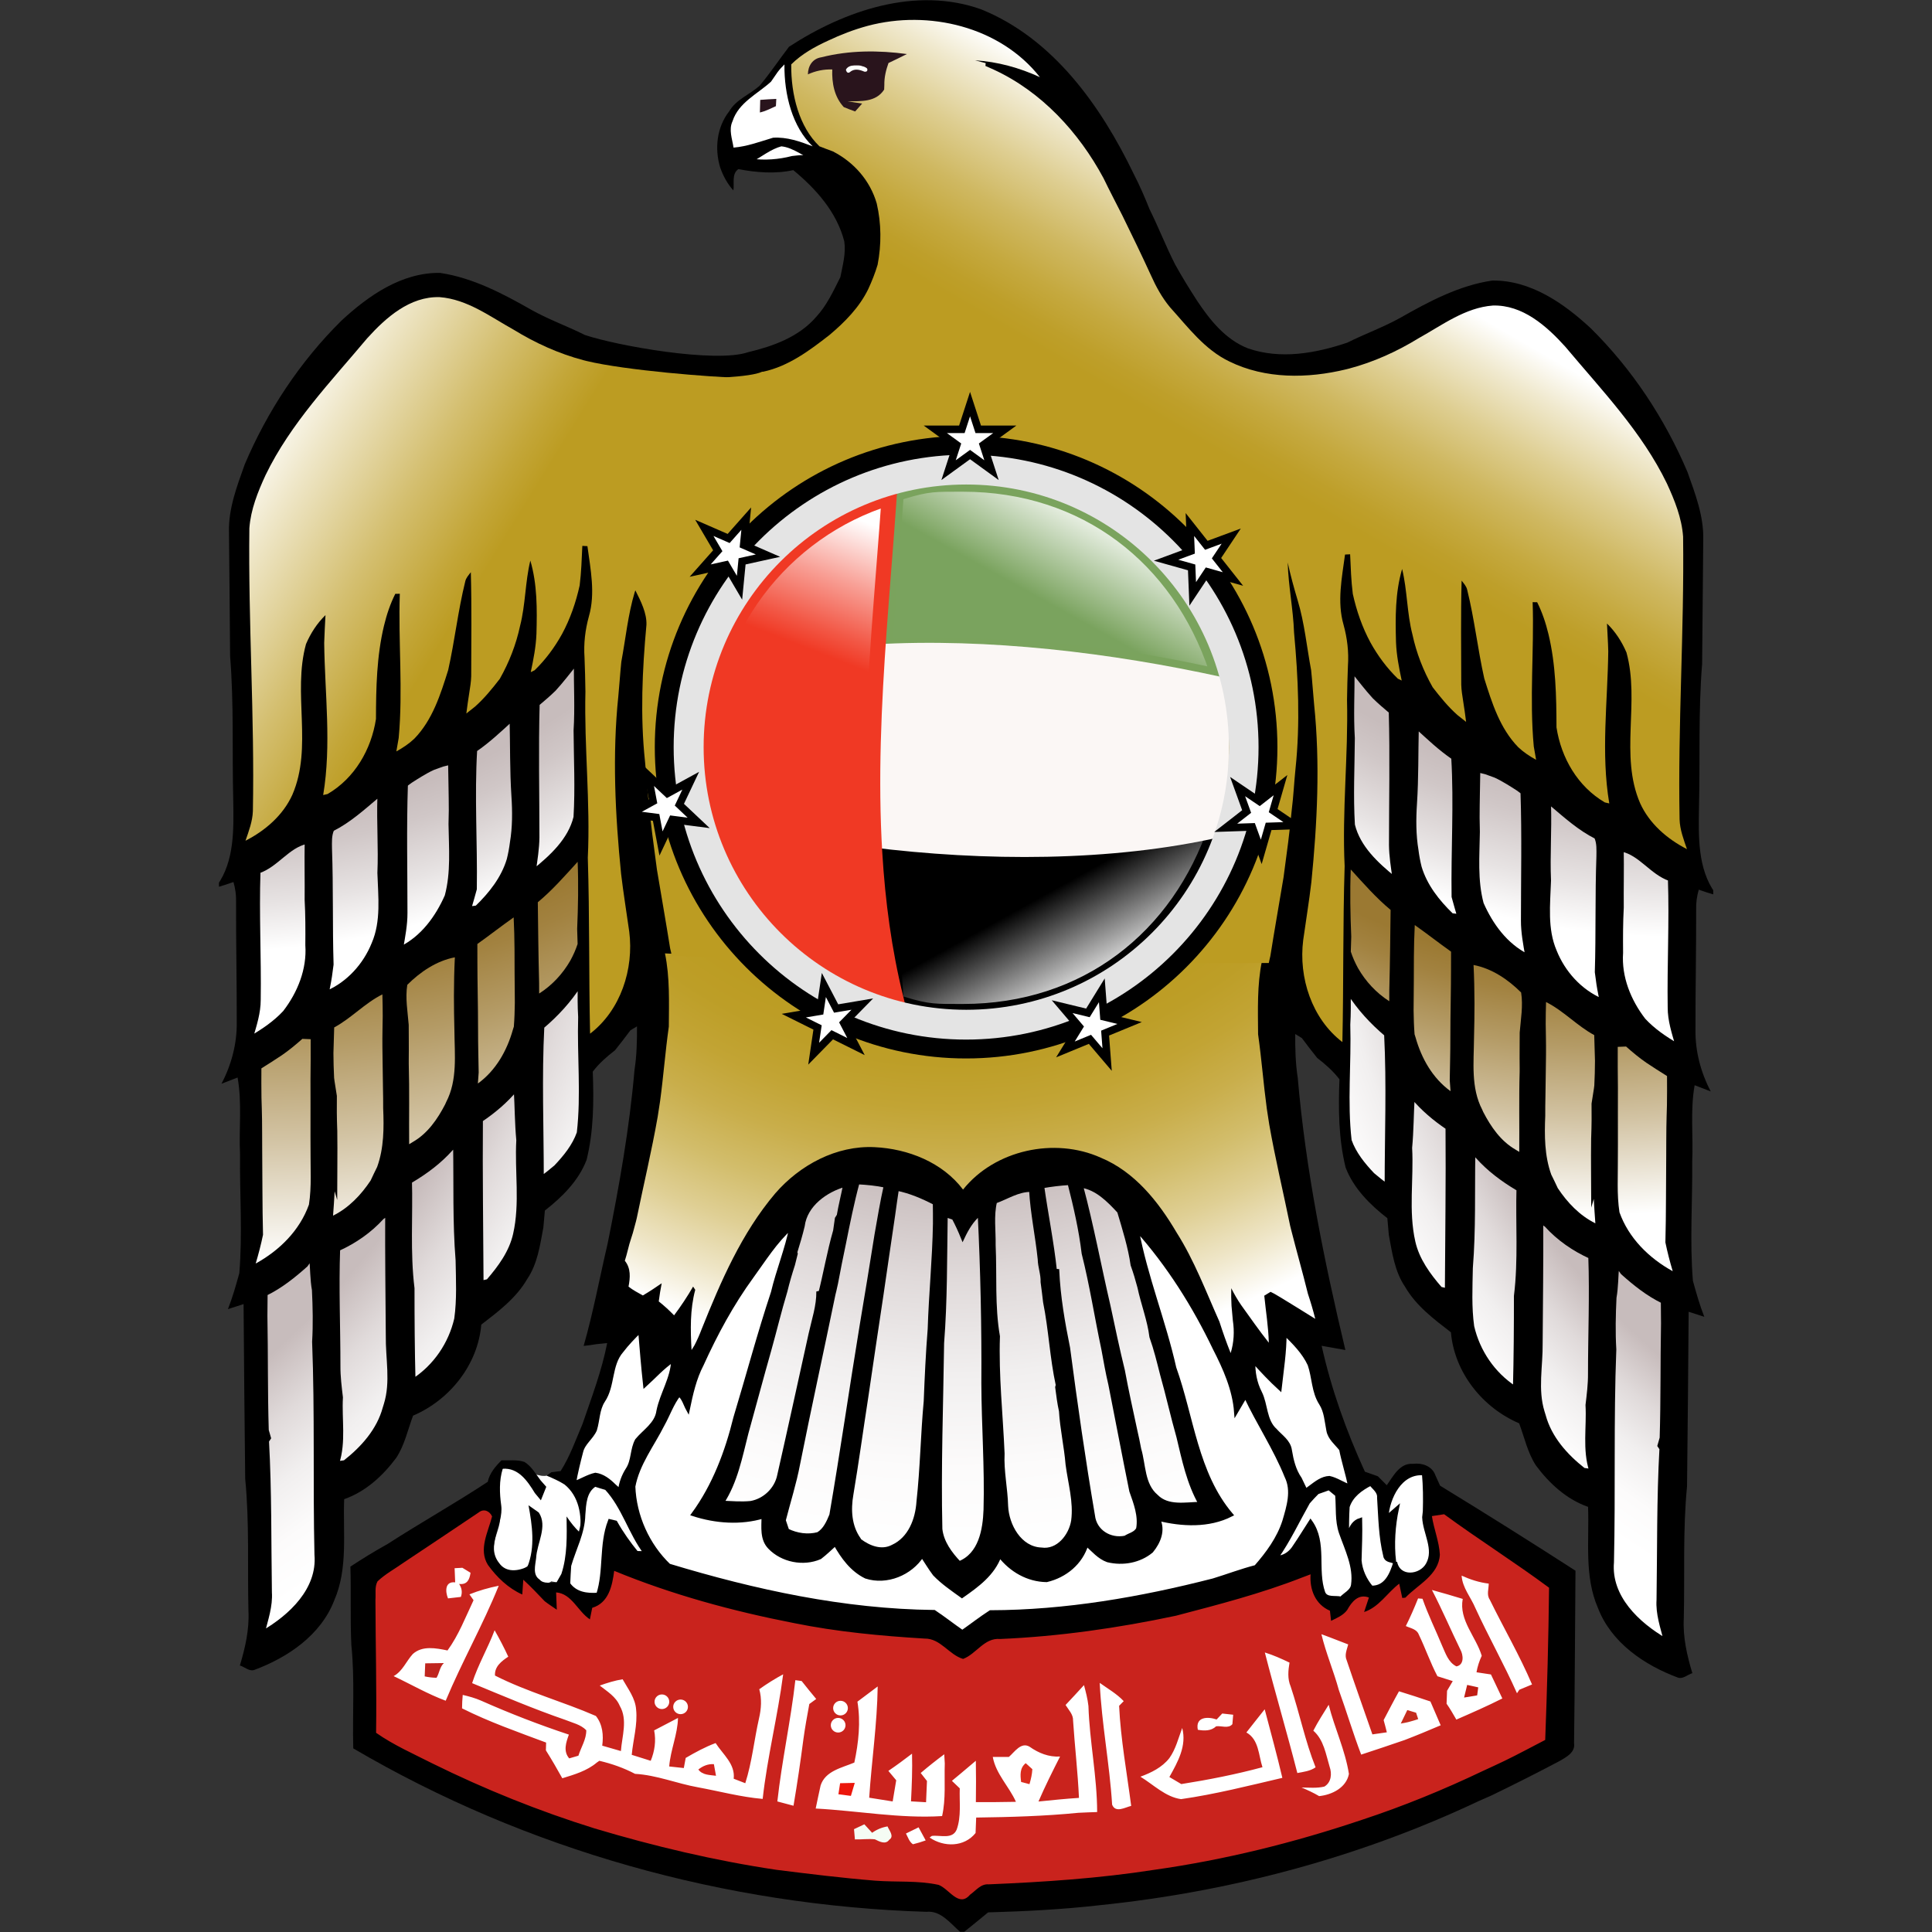 <svg width="300" height="300" viewBox="0 0 300 300" fill="none" xmlns="http://www.w3.org/2000/svg">
<rect x="0" y="0" width="300" height="300" fill="#333333" stroke="none"/>
<g clip-path="url(#clip0_151_10197)">
<path d="M90.319 230.067C88.831 229.673 87.526 229.035 86.022 228.754C85.962 228.857 85.85 228.934 85.703 228.907C85.623 228.893 85.545 228.871 85.466 228.85C85.45 228.982 85.363 229.106 85.195 229.119C85.108 229.125 85.021 229.127 84.935 229.131C84.686 229.191 84.411 229.193 84.184 229.169C84.032 229.152 83.885 229.128 83.743 229.084C83.445 229.038 83.15 228.969 82.868 228.84C82.774 228.798 82.735 228.729 82.725 228.655C82.563 228.625 82.478 228.494 82.467 228.361C81.525 228.279 80.581 228.213 79.635 228.189C79.599 228.139 79.551 228.097 79.486 228.085C79.184 228.027 78.865 227.969 78.585 228.016C78.472 227.881 78.22 227.836 78.081 228.024C77.811 228.389 77.643 228.693 77.514 229.12C77.495 229.183 77.503 229.246 77.527 229.302C77.041 230.561 77.615 232.535 77.65 233.642C77.687 234.777 77.759 235.889 77.47 237.001C77.251 237.845 76.921 238.635 76.771 239.5C76.569 240.666 76.555 241.861 77.345 242.785C78.774 244.455 81.588 244.382 82.502 242.348C83.619 239.864 82.659 236.909 82.545 234.328C84.381 234.722 83.99 236.909 83.814 238.277C83.769 238.633 83.765 239.021 83.762 239.413C83.646 239.421 83.539 239.483 83.52 239.619C83.409 240.427 83.052 241.181 83.02 241.992C82.804 242.898 82.659 243.808 82.947 244.574C83.058 244.871 83.308 245.054 83.609 245.183C84.077 246.022 84.631 246.079 85.464 245.663C85.513 245.638 85.549 245.599 85.573 245.553C86.813 245.771 88.031 246.008 89.349 245.79C89.605 245.748 89.628 245.369 89.419 245.254C89.318 245.199 89.213 245.151 89.108 245.104C89.374 245.019 89.394 244.615 89.105 244.541C88.971 244.507 88.836 244.481 88.701 244.457C88.756 244.439 88.798 244.411 88.826 244.375C89.981 243.663 90.967 242.647 91.49 241.62C92.52 239.602 92.47 236.84 92.621 234.613C92.76 232.56 92.511 230.649 90.319 230.067Z" fill="white"/>
<path d="M263.783 138.15C264.621 138.443 265.465 138.724 266.326 138.97V138.677C263.59 134.868 263.748 129.87 263.818 125.382C264.006 117.952 263.701 110.5 264.305 103.081C264.352 96.642 264.416 90.197 264.48 83.757C264.563 80.124 263.232 76.679 262.037 73.31C258.51 65.001 253.436 57.319 247.008 50.968C242.818 47.089 237.668 43.491 231.721 43.562C226.57 44.323 221.883 46.819 217.406 49.368C214.764 50.833 211.91 51.852 209.209 53.206C204.27 54.87 198.85 55.843 193.787 54.097C190.277 52.72 187.881 49.702 185.859 46.662C184.676 44.828 183.527 42.971 182.467 41.054C181.043 38.26 179.912 35.324 178.512 32.511C177.768 30.648 176.971 28.809 176.051 27.021C170.965 16.48 163.564 5.992 152.355 1.451C142.213 -2.17 131.145 1.638 122.514 7.263C120.979 9.267 119.572 11.383 117.949 13.316C116.408 14.693 114.293 15.443 113.215 17.306C111.305 19.756 110.941 23.072 111.826 25.996C112.283 27.308 112.939 28.533 113.877 29.564C114.059 28.457 113.578 27.045 114.639 26.26C117.463 26.793 120.346 27.033 123.182 26.418C126.715 29.331 129.937 32.946 131.098 37.474C131.379 39.349 130.846 41.196 130.494 43.024C129.416 45.18 128.391 47.418 126.738 49.206C124.049 52.323 120.064 53.758 116.18 54.684C111.117 56.43 95.765 53.682 90.826 52.017C88.125 50.664 85.272 49.644 82.629 48.179C78.152 45.631 73.464 43.135 68.314 42.373C62.367 42.303 57.217 45.901 53.027 49.78C46.599 56.131 41.525 63.813 37.998 72.121C36.802 75.491 35.472 78.936 35.555 82.569C35.619 89.008 35.684 95.454 35.73 101.892C36.334 109.31 36.029 116.763 36.216 124.194C36.287 128.682 36.445 133.679 33.709 137.488V137.781C34.571 137.535 35.414 137.254 36.252 136.961C36.533 137.946 36.685 138.959 36.656 139.985C36.639 146.23 36.773 152.483 36.762 158.729C36.809 162.051 35.935 165.349 34.389 168.286C35.227 167.969 36.064 167.647 36.891 167.319C37.6 171.245 37.084 175.258 37.272 179.225C37.208 185.384 37.67 191.553 37.161 197.7C36.639 199.58 36.111 201.467 35.391 203.283C36.205 203.02 37.014 202.75 37.822 202.498C37.893 211.539 37.962 220.586 38.074 229.627C38.742 236.441 38.413 243.303 38.578 250.135C38.73 253.035 38.074 255.865 37.248 258.619C37.98 258.825 38.653 259.545 39.445 259.322C44.683 257.382 49.822 253.902 51.902 248.506C54.064 243.543 53.238 238.035 53.443 232.791C56.789 231.619 59.461 229.152 61.54 226.358C62.835 224.371 63.322 222.01 64.141 219.819C69.837 217.387 74.196 211.926 74.735 205.686C77.389 203.641 80.155 201.567 81.86 198.614C83.472 196.241 83.858 193.347 84.374 190.592C84.45 189.72 84.526 188.841 84.608 187.968C87.292 185.882 89.852 183.339 91.083 180.111C92.19 175.646 92.219 170.982 92.044 166.405C93.016 165.123 94.235 164.062 95.501 163.083C96.315 162.069 97.106 161.044 97.874 160.007L98.225 159.784C98.453 159.644 98.682 159.511 98.911 159.375C98.923 161.63 98.876 163.903 98.525 166.142C97.744 175.208 96.145 184.191 94.353 193.107C93.111 198.404 92.127 203.759 90.627 208.992C91.289 208.933 91.951 208.828 92.607 208.722C93.029 208.681 93.867 208.593 94.283 208.552C93.439 212.871 91.863 216.996 90.439 221.15C89.385 223.611 88.5 226.154 87.053 228.427C86.695 228.474 85.975 228.562 85.617 228.609L84.885 229.136C85.84 229.546 86.801 229.956 87.68 230.525C89.9 232.341 90.375 235.289 90.07 238.002C89.268 237.246 88.582 236.384 87.978 235.47C88.019 238.459 88.119 241.517 87.17 244.4C86.977 244.729 86.602 245.396 86.414 245.724C85.518 245.666 84.445 246.035 83.766 245.255C82.676 244.523 83.127 243.023 83.25 241.946C83.361 239.619 85.084 237.029 83.666 234.867C83.139 234.481 82.606 234.105 82.066 233.736C82.647 236.882 83.121 240.194 81.914 243.264C80.467 243.984 78.562 244.219 77.514 242.718C75.334 240 78.234 236.759 77.83 233.765C77.566 231.855 77.49 229.927 78.064 228.065C80.525 227.895 81.926 230.004 83.051 231.838C83.285 232.119 83.754 232.687 83.988 232.969C84.269 232.266 84.551 231.568 84.826 230.871C84.522 230.537 84.228 230.197 83.941 229.863C83.174 228.862 82.535 227.683 81.439 227.01C80.297 226.623 79.055 226.804 77.877 226.757C76.928 227.707 76.031 228.744 75.738 230.097C70.641 233.461 65.297 236.449 60.164 239.765C58.201 240.85 56.291 242.027 54.41 243.264C54.533 247.319 54.363 251.373 54.557 255.428C55.107 260.76 54.709 266.133 54.855 271.488C81.744 287.279 112.693 295.898 143.836 296.865C146.104 296.631 147.557 298.658 149.086 299.971H149.73C150.979 298.981 152.197 297.956 153.434 296.954C159.211 296.79 165 296.497 170.748 295.841C191.086 293.749 211.154 288.399 229.652 279.651C230.291 279.376 230.93 279.1 231.557 278.813C235.148 277.079 238.705 275.285 242.221 273.423C243.234 272.824 244.635 272.098 244.418 270.698C244.535 261.762 244.57 252.833 244.641 243.897C237.686 239.415 230.678 235.009 223.617 230.697C223.436 230.298 223.078 229.507 222.896 229.109C222.404 227.65 220.816 227.117 219.404 227.304C217.354 227.145 216.346 229.22 215.338 230.626C214.869 230.163 214.406 229.695 213.949 229.232C213.275 228.992 212.607 228.757 211.939 228.523C209.068 222.247 206.725 215.72 205.225 208.976C206.455 209.181 207.68 209.421 208.91 209.632C205.588 195.704 202.74 181.618 201.51 167.333C201.158 165.096 201.111 162.822 201.123 160.566C201.352 160.703 201.581 160.836 201.809 160.976L202.16 161.199C202.928 162.236 203.719 163.262 204.533 164.275C205.799 165.253 207.018 166.314 207.99 167.597C207.814 172.174 207.844 176.838 208.951 181.303C210.182 184.531 212.742 187.074 215.426 189.16C215.508 190.033 215.584 190.912 215.66 191.785C216.176 194.538 216.563 197.433 218.174 199.805C219.879 202.759 222.645 204.833 225.299 206.878C225.838 213.118 230.197 218.579 235.893 221.011C236.713 223.202 237.199 225.563 238.494 227.55C240.574 230.345 243.246 232.811 246.592 233.983C246.797 239.227 245.971 244.735 248.133 249.697C250.213 255.094 255.352 258.574 260.59 260.514C261.381 260.737 262.055 260.016 262.787 259.811C261.961 257.057 261.305 254.227 261.457 251.327C261.621 244.495 261.293 237.634 261.961 230.819C262.072 221.778 262.143 212.731 262.213 203.69C263.021 203.942 263.83 204.212 264.645 204.475C263.924 202.658 263.396 200.772 262.875 198.891C262.365 192.745 262.828 186.575 262.764 180.417C262.951 176.45 262.436 172.436 263.145 168.511C263.971 168.839 264.809 169.161 265.646 169.477C264.1 166.542 263.227 163.243 263.273 159.921C263.262 153.675 263.396 147.423 263.379 141.177C263.349 140.148 263.502 139.134 263.783 138.15Z" fill="black"/>
<path d="M216.932 234.222C216.369 236.935 216.17 239.718 216.486 242.478C215.959 242.297 215.18 242.302 215.08 241.57C214.354 238.629 214.318 235.57 214.125 232.558C214.207 231.609 213.369 231.052 212.836 230.402C211.301 231.193 209.83 232.236 209.279 233.964C209.18 235.459 209.191 236.959 209.174 238.459L209.514 238.054C209.783 237.117 210.258 236.302 211.225 235.998C211.277 238.101 211.195 240.205 211.131 242.314C211.271 243.879 211.939 245.314 212.947 246.515C215.25 246.562 216.088 244.429 216.656 242.578C217.195 245.238 220.617 244.886 221.701 242.912C223.008 240.562 221.221 238.037 221.127 235.605C221.156 235.377 221.203 234.925 221.227 234.697C221.285 232.728 221.268 230.759 221.086 228.797C217.436 228.463 215.484 232.558 215.297 235.646C215.707 235.289 216.521 234.58 216.932 234.222Z" fill="white" stroke="black" stroke-width="0.586"/>
<path d="M116.752 198.21C113.658 202.453 111.15 207.099 108.982 211.875C107.846 214.048 107.318 216.457 106.82 218.841C106.387 218.056 106.176 217.101 105.449 216.527C104.336 217.945 103.762 219.691 102.883 221.255C101.301 224.396 99.022 227.296 98.365 230.824C98.535 235.4 100.557 239.917 103.867 243.093C117.232 247.142 131.049 250.136 145.053 250.289C146.547 251.285 147.953 252.398 149.43 253.417C150.889 252.398 152.295 251.296 153.795 250.33C165.49 250.3 177.104 248.285 188.412 245.384C190.615 244.71 192.777 243.884 195.01 243.31C196.855 241.201 198.555 238.892 199.416 236.197C200.072 233.958 200.857 231.492 199.762 229.265C198.016 224.917 195.385 220.998 193.398 216.761C192.9 217.593 192.42 218.443 191.922 219.281C191.658 215.748 190.199 212.472 188.6 209.361C185.424 202.728 181.445 196.417 176.541 190.927C177.889 198.234 180.742 205.171 182.365 212.414C185.102 220.054 185.74 228.802 191.172 235.207C187.68 236.982 183.543 236.771 179.834 235.857C180.725 237.591 179.945 239.46 178.797 240.855C176.928 242.414 174.332 242.865 171.994 242.291C170.664 241.816 169.744 240.697 168.725 239.783C167.857 242.683 165.408 244.699 162.514 245.378C159.59 245.332 157 243.826 155.23 241.546C154.199 244.406 151.762 246.169 149.377 247.839C147.9 246.773 146.383 245.748 145.117 244.429C144.42 243.503 143.828 242.501 143.189 241.541C141.391 244.347 137.682 245.882 134.459 244.833C132.285 243.773 130.855 241.798 129.701 239.748C128.922 240.451 128.166 241.189 127.328 241.833C124.738 242.958 121.469 242.308 119.518 240.275C118.264 238.986 118.533 237.123 118.545 235.488C115.018 236.554 111.127 236.267 107.646 235.136C110.898 230.683 112.861 225.474 114.168 220.154C116.131 213.673 117.865 207.128 119.998 200.707C120.807 197.291 122.166 194.027 122.852 190.582C120.402 192.761 118.668 195.58 116.752 198.21Z" fill="white" stroke="black" stroke-width="0.586"/>
<path d="M222.344 235.418C222.648 237.428 223.469 239.356 223.58 241.395C223.404 244.594 220.188 246.035 218.225 248.086C218.102 248.098 217.861 248.121 217.744 248.133C217.586 247.389 217.428 246.65 217.27 245.912C215.406 247.33 214.141 249.551 211.82 250.313C212.061 249.557 212.312 248.807 212.564 248.063C210.924 247.447 209.898 248.719 209.189 250.002C208.574 250.84 207.59 251.238 206.688 251.684C206.646 251.291 206.559 250.506 206.512 250.113C204.238 249.135 203.336 246.815 203.506 244.459C203.172 244.588 202.504 244.84 202.17 244.963C195.813 247.453 189.197 249.158 182.605 250.887C173.611 252.797 164.488 254.109 155.301 254.502C152.846 254.274 151.609 256.822 149.553 257.596C147.385 256.981 146.049 254.397 143.582 254.438C136.773 254.027 129.965 253.389 123.273 252.029C113.758 250.172 104.342 247.617 95.371 243.92C95.072 246.234 94.527 248.895 91.961 249.662C91.873 250.107 91.686 251.004 91.598 251.455C89.711 250.213 88.797 247.459 86.353 247.266C86.389 248.162 86.424 249.059 86.459 249.955C85.826 249.516 85.182 249.106 84.572 248.631C83.488 247.494 82.416 246.352 81.256 245.297C81.215 245.871 81.139 247.02 81.098 247.594C78.924 246.627 77.137 244.904 75.76 242.994C74.266 240.586 75.807 237.879 76.41 235.465C76.029 234.621 75.121 234.223 74.353 234.838C70.486 237.457 66.584 240.029 62.705 242.625C61.34 243.598 59.84 244.395 58.621 245.555C58.152 246.416 58.381 247.465 58.299 248.414C58.316 255.299 58.498 262.184 58.398 269.068C61.129 270.984 64.193 272.326 67.158 273.832C75.268 277.834 83.688 281.227 92.324 283.916C101.576 286.682 111.004 288.92 120.561 290.344C125.67 290.982 130.779 291.615 135.912 292.031C139.187 292.283 142.521 291.979 145.744 292.682C147.391 293.297 148.879 296.262 150.625 294.211C151.521 293.584 152.295 292.494 153.52 292.6C162.104 292.242 170.687 291.674 179.184 290.35C190.158 288.809 200.969 286.119 211.469 282.586C217.902 280.471 224.178 277.898 230.289 274.981C231.408 274.465 232.521 273.955 233.629 273.422C235.762 272.391 237.836 271.26 239.939 270.176C240.238 262.295 240.449 254.426 240.537 246.539C235.211 242.59 229.592 239.051 224.242 235.131C223.609 235.225 222.977 235.318 222.344 235.418Z" fill="white" stroke="black" stroke-width="0.586"/>
<path d="M131.066 193.089C130.627 195.14 130.223 197.197 129.836 199.265C129.771 199.558 129.637 200.144 129.572 200.443L129.437 200.994C127.627 209.783 125.699 218.548 123.941 227.355C123.385 230.302 122.465 233.167 121.721 236.074C121.85 236.466 122.113 237.251 122.248 237.644C123.725 238.365 125.436 238.623 127.041 238.195C128.107 237.55 128.617 236.355 129.074 235.259C130.756 225.468 132.168 215.63 133.779 205.834C134.582 201.134 135.326 196.423 136.088 191.718C136.533 189.181 136.955 186.644 137.518 184.13C136.094 183.826 134.635 183.685 133.182 183.609C132.338 186.738 131.699 189.914 131.066 193.089Z" fill="url(#paint0_radial_151_10197)" stroke="black" stroke-width="0.586"/>
<path d="M121.979 200.478C121.059 203.519 120.326 206.613 119.465 209.677C118.246 213.955 117.115 218.255 115.92 222.539C114.977 226.23 114.256 230.074 112.141 233.32C113.617 233.378 115.094 233.513 116.57 233.367C118.732 232.992 120.555 231.24 120.982 229.078C122.641 221.765 124.234 214.441 125.852 207.123C126.332 204.943 127.082 202.792 127.053 200.537L127.293 201.105C128.143 197.789 128.711 194.402 129.66 191.109C129.748 190.476 129.842 189.843 129.93 189.21L130.223 188.748C130.492 187.154 130.896 185.583 131.207 183.996C128.236 184.828 125.072 187.078 124.662 190.371C124.334 191.742 123.93 193.089 123.514 194.437L123.578 194.677C123.473 195.099 123.262 195.943 123.156 196.365C122.717 197.718 122.312 199.089 121.979 200.478Z" fill="url(#paint1_radial_151_10197)" stroke="black" stroke-width="0.586"/>
<path d="M132.221 232.06C131.805 234.439 131.94 236.994 133.387 239.021L133.487 239.208C134.928 240.304 136.885 241.072 138.625 240.152C141.309 238.921 142.428 235.927 142.604 233.162C143.178 227.97 143.248 222.755 143.729 217.564C143.875 213.832 144.045 210.105 144.344 206.378C144.514 200.912 145.071 195.468 145.159 190.001C145.17 188.935 145.153 187.875 145.141 186.814C143.284 185.853 141.35 185.021 139.293 184.605C139.1 185.964 138.877 187.318 138.707 188.677C138.11 192.837 137.465 196.992 136.879 201.152C136.094 206.419 135.291 211.693 134.53 216.966C133.75 221.994 133.065 227.039 132.221 232.06Z" fill="url(#paint2_radial_151_10197)" stroke="black" stroke-width="0.586"/>
<path d="M153.016 234.421C153.198 227.888 152.705 221.361 152.676 214.828C152.729 206.039 152.547 197.244 152.108 188.466C150.924 189.457 150.139 190.787 149.489 192.164C149.067 191.126 148.61 190.113 148.082 189.128C147.672 188.994 147.268 188.859 146.864 188.718C146.758 195.333 146.823 201.96 146.307 208.558C146.178 218.185 145.815 227.812 146.037 237.439C146.272 239.525 147.561 241.23 148.955 242.712C152.243 241.406 152.905 237.544 153.016 234.421Z" fill="url(#paint3_radial_151_10197)" stroke="black" stroke-width="0.586"/>
<path d="M161.852 184.218C162.473 188.589 163.357 192.919 163.826 197.314L164.189 197.343C164.377 201.363 165.068 205.371 165.871 209.314C167.014 217.998 168.256 226.687 169.732 235.324C170.002 237.796 172.357 239.232 174.725 238.751C175.393 238.306 176.336 238.166 176.711 237.38C177.074 235.359 176.307 233.396 175.65 231.527C174.531 226.013 173.488 220.476 172.393 214.957C171.965 213.158 171.648 211.335 171.314 209.513C170.26 204.556 169.492 199.535 168.25 194.619C167.822 190.992 166.973 187.294 166.059 183.72C164.646 183.802 163.246 183.972 161.852 184.218Z" fill="url(#paint4_radial_151_10197)" stroke="black" stroke-width="0.586"/>
<path d="M174.379 212.818C174.953 215.935 175.65 219.041 176.313 222.14C176.547 223.095 176.723 224.056 176.916 225.023C177.648 227.49 177.426 230.548 179.57 232.347C181.346 234.152 184.129 233.531 186.391 233.501C184.562 230.291 183.818 226.658 182.969 223.113C182.049 219.878 181.328 216.591 180.414 213.357C179.922 211.412 179.447 209.466 178.773 207.58C178.457 204.996 177.455 202.447 176.91 199.869C176.6 198.703 176.26 197.548 175.85 196.417C175.463 193.675 174.572 190.828 173.764 188.121C172.17 186.398 170.324 184.5 167.887 184.13C169.545 190.3 170.699 196.599 172.152 202.822C172.861 206.162 173.564 209.501 174.379 212.818Z" fill="url(#paint5_radial_151_10197)" stroke="black" stroke-width="0.586"/>
<path d="M160.087 184.787C158.078 184.757 156.361 185.935 154.527 186.586C153.994 188.794 154.351 191.086 154.31 193.33C154.527 198.058 154.158 202.834 154.978 207.509C154.767 213.585 155.441 219.638 155.699 225.703C155.564 228.433 156.179 231.128 156.249 233.853C156.384 236.871 158.353 240.462 161.693 240.591C164.294 240.978 166.251 238.464 166.621 236.144C167.013 233.197 166.128 230.285 165.753 227.384C165.525 224.607 164.892 221.882 164.728 219.099C164.453 217.88 164.306 216.638 164.142 215.408L164.23 215.062C163.304 210.814 163.123 206.437 162.261 202.177C162.132 201.14 162.027 200.103 161.874 199.072C161.927 197.882 161.453 196.728 161.429 195.533C161.06 191.941 160.292 188.396 160.087 184.787Z" fill="url(#paint6_radial_151_10197)" stroke="black" stroke-width="0.586"/>
<path d="M92.875 247.605C94.064 243.908 93.273 239.865 94.691 236.191C94.914 236.244 95.359 236.35 95.576 236.402C96.519 238.078 97.633 239.643 98.846 241.131C99.191 241.137 99.894 241.154 100.24 241.166C97.85 238.014 96.853 234 94.147 231.088C93.555 230.918 92.969 230.742 92.389 230.549C90.777 231.539 90.725 233.537 90.596 235.23C90.537 238.002 89.16 240.486 88.404 243.105C88.328 244.049 88.299 244.998 88.252 245.953C89.342 247.506 91.123 247.734 92.875 247.605Z" fill="white" stroke="black" stroke-width="0.586"/>
<path d="M219.801 161.069C220.715 164.333 222.449 167.42 225.238 169.436C225.197 168.862 225.156 168.299 225.115 167.731C225.145 165.563 225.215 163.401 225.209 161.239C225.215 159.235 225.232 157.231 225.268 155.233C225.297 153.651 225.309 152.075 225.314 150.493C225.314 149.584 225.314 148.676 225.32 147.774C223.422 146.42 221.588 144.985 219.684 143.643C219.607 145.278 219.555 146.913 219.549 148.547C219.543 149.801 219.537 151.055 219.537 152.303C219.531 153.838 219.502 155.368 219.502 156.903C219.52 158.133 219.555 159.37 219.654 160.606C219.689 160.717 219.766 160.952 219.801 161.069Z" fill="url(#paint7_radial_151_10197)"/>
<path d="M230.159 172.313C230.2 172.407 230.282 172.594 230.323 172.682C231.507 174.967 233.036 177.188 235.316 178.5C235.462 178.588 235.755 178.77 235.907 178.864C235.948 174.704 235.849 170.549 235.972 166.389V165.739C235.966 164.813 235.954 163.893 235.966 162.973C235.966 162.088 235.972 161.209 235.978 160.331C236.142 158.268 236.528 156.182 236.2 154.114C234.185 152.104 231.665 150.387 228.812 149.842C228.911 151.829 228.952 153.815 228.958 155.801C228.964 157.629 228.923 159.452 228.882 161.28C228.853 164.983 228.384 168.891 230.159 172.313Z" fill="url(#paint8_radial_151_10197)"/>
<path d="M209.752 147.768C210.039 148.653 210.426 149.514 210.877 150.34C212.061 152.403 213.713 154.184 215.723 155.467C215.723 155.057 215.729 154.231 215.729 153.821C215.787 151.612 215.828 149.409 215.858 147.2C215.893 145.231 215.91 143.262 215.934 141.293C213.666 139.407 211.727 137.186 209.746 135.012C209.606 138.487 209.676 141.967 209.822 145.442C209.799 146.215 209.776 146.989 209.752 147.768Z" fill="url(#paint9_radial_151_10197)"/>
<path d="M258.73 179.455C258.742 177.979 258.73 176.502 258.754 175.031C258.771 173.895 258.807 172.764 258.842 171.633C258.871 170.115 258.859 168.604 258.854 167.086C257.775 166.412 256.703 165.732 255.654 165.029C254.541 164.262 253.504 163.4 252.496 162.504C252.174 162.521 251.523 162.545 251.201 162.557C251.189 164.672 251.207 166.787 251.23 168.896C251.236 170.191 251.23 171.486 251.225 172.787C251.219 174.428 251.219 176.068 251.23 177.709C251.236 179.801 251.201 181.893 251.195 183.99C251.195 185.408 251.254 186.832 251.471 188.244C252.906 192.264 256.053 195.363 259.738 197.391C259.299 195.914 258.912 194.426 258.602 192.926C258.719 188.432 258.684 183.943 258.73 179.455Z" fill="url(#paint10_radial_151_10197)"/>
<path d="M247.083 187.518C247.088 183.938 247.018 180.352 247.071 176.772L247.083 176.467C247.147 174.768 247.159 173.063 247.135 171.364C247.258 170.596 247.381 169.823 247.499 169.055L247.563 168.563C247.622 167.286 247.668 166.008 247.668 164.731C247.639 163.395 247.592 162.059 247.551 160.729C244.868 159.282 242.793 156.956 240.069 155.596C240.034 156.721 240.016 157.852 240.016 158.977C240.028 159.51 240.045 160.577 240.051 161.104C240.086 162.891 240.057 164.684 240.028 166.471C240.01 167.719 239.993 168.973 239.975 170.227C239.958 171.235 239.934 172.243 239.946 173.256C239.817 176.321 239.823 179.456 240.877 182.385C241.217 183.083 241.569 183.78 241.891 184.495C243.379 186.739 245.29 188.749 247.727 189.956C247.645 188.696 247.534 187.43 247.481 186.17C247.352 186.622 247.217 187.067 247.083 187.518Z" fill="url(#paint11_radial_151_10197)"/>
<path d="M255.249 158.379C256.737 159.984 258.559 161.221 260.446 162.316C259.884 160.395 259.245 158.449 259.251 156.428C259.151 149.789 259.515 143.145 259.286 136.512C256.45 135.533 254.763 132.586 251.839 131.941C251.892 134.93 251.815 137.924 251.845 140.918C251.716 143.262 251.722 145.605 251.739 147.949C251.475 151.734 252.964 155.42 255.249 158.379Z" fill="url(#paint12_radial_151_10197)" stroke="black" stroke-width="0.586"/>
<path d="M230.093 140.32C231.558 143.643 233.814 146.742 237.125 148.412C236.808 146.602 236.457 144.785 236.463 142.939C236.463 136.33 236.615 129.721 236.398 123.117L236.287 122.941L235.677 122.496C235.162 122.156 234.634 121.834 234.119 121.518C233.486 121.143 232.853 120.773 232.185 120.475C231.816 120.34 231.078 120.076 230.709 119.941C230.427 119.871 229.853 119.73 229.566 119.66C229.537 122.098 229.461 124.535 229.461 126.979C229.466 127.705 229.478 128.438 229.502 129.164C229.449 132.891 229.115 136.676 230.093 140.32Z" fill="url(#paint13_radial_151_10197)" stroke="black" stroke-width="0.586"/>
<path d="M220.462 134.66C221.335 137.578 223.263 140.004 225.419 142.09C225.7 142.131 226.263 142.201 226.544 142.236C226.251 141.24 225.964 140.238 225.694 139.242C225.589 132.047 226.069 124.828 225.642 117.65C223.608 116.262 221.827 114.568 220.017 112.916C219.923 116.871 219.993 120.838 219.735 124.787C219.577 127.201 219.571 129.639 219.97 132.029C220.081 132.914 220.245 133.793 220.462 134.66Z" fill="url(#paint14_radial_151_10197)" stroke="black" stroke-width="0.586"/>
<path d="M247.936 150.955C248.118 144.973 247.966 138.984 248.182 133.002C248.188 131.988 248.264 130.928 247.843 129.984C245.253 128.684 243.108 126.738 240.917 124.893C240.829 124.928 240.641 124.992 240.548 125.027C240.677 128.93 240.378 132.832 240.548 136.734C240.43 140.391 239.95 144.252 241.444 147.715C242.774 151.037 245.346 153.885 248.651 155.326C248.429 154.201 248.2 153.076 248.071 151.939C248.036 151.693 247.971 151.201 247.936 150.955Z" fill="url(#paint15_radial_151_10197)" stroke="black" stroke-width="0.586"/>
<path d="M210.097 128.086C210.958 131.613 213.8 134.209 216.519 136.412C216.278 134.684 215.991 132.955 215.974 131.209C215.974 124.312 216.132 117.41 215.939 110.508C215.06 109.764 214.181 109.025 213.366 108.217C212.189 106.928 211.134 105.539 210.044 104.186C210.062 107.654 209.868 111.135 210.085 114.604C210.056 119.092 209.827 123.598 210.097 128.086Z" fill="url(#paint16_radial_151_10197)" stroke="black" stroke-width="0.586"/>
<path d="M201.068 240.082C201.918 238.852 202.686 237.562 203.5 236.309C205.82 239.584 204.221 243.756 205.498 247.336C205.967 248.42 207.344 247.975 208.252 248.215C208.867 247.535 209.945 247.113 210.08 246.111C210.484 243.264 209.113 240.598 208.199 237.984C207.555 236.104 207.789 234.064 207.613 232.113C207.303 231.855 206.687 231.346 206.377 231.094C205.773 231.305 205.17 231.521 204.566 231.738C204.074 232.23 203.594 232.74 203.137 233.268C201.508 236.15 200.107 239.168 198.197 241.887C199.457 241.846 200.43 241.143 201.068 240.082Z" fill="white" stroke="black" stroke-width="0.586"/>
<path d="M219.48 192.832C220.102 195.621 221.83 197.977 223.676 200.104C223.916 200.156 224.408 200.273 224.654 200.332C224.695 191.924 224.824 183.521 224.754 175.113C222.762 173.771 220.922 172.219 219.375 170.373C219.223 172.992 219.228 175.617 218.982 178.236C219.246 183.094 218.396 188.045 219.48 192.832Z" fill="url(#paint17_radial_151_10197)" stroke="black" stroke-width="0.586"/>
<path d="M235.223 215.525C235.347 210.762 235.376 205.998 235.376 201.234C236.067 195.662 235.616 190.02 235.774 184.412L235.499 184.5C233.261 183.158 231.151 181.582 229.411 179.631C229.259 179.467 228.948 179.145 228.796 178.98C228.696 184.951 228.889 190.934 228.409 196.893C228.356 199.922 228.198 202.969 228.62 205.98C229.522 209.877 231.872 213.328 235.223 215.525Z" fill="url(#paint18_radial_151_10197)" stroke="black" stroke-width="0.586"/>
<path d="M246.491 218.174C246.684 216.557 246.889 214.934 246.877 213.305C246.877 207.258 247.141 201.205 246.924 195.152C244.358 193.986 242.002 192.363 240.104 190.266C239.911 190.131 239.53 189.855 239.342 189.715C239.372 195.996 239.295 202.277 239.249 208.559C239.301 212.133 238.469 215.771 239.559 219.27L239.723 219.803C240.667 223.289 243.133 226.043 245.911 228.223C246.198 228.264 246.778 228.346 247.065 228.387C245.993 225.082 246.684 221.572 246.491 218.174Z" fill="url(#paint19_radial_151_10197)" stroke="black" stroke-width="0.586"/>
<path d="M257.519 248.437C257.636 240.609 257.536 232.764 257.97 224.947L257.659 224.484C257.747 224.186 257.917 223.576 258.005 223.277C258.187 217.359 258.105 211.436 258.216 205.518C258.216 204.375 258.198 203.238 258.187 202.102C255.861 200.971 253.845 199.354 251.929 197.643C251.73 197.361 251.331 196.793 251.132 196.512C250.98 198.17 251.009 199.852 250.716 201.498C250.587 204.176 250.529 206.859 250.687 209.537C250.259 220.541 250.575 231.58 250.323 242.596C249.866 248.004 254.32 252.182 258.614 254.672C258.093 252.621 257.378 250.588 257.519 248.437Z" fill="url(#paint20_radial_151_10197)" stroke="black" stroke-width="0.586"/>
<path d="M209.589 177.094C210.304 179.127 211.693 180.826 213.158 182.373C213.515 182.672 213.879 182.971 214.248 183.27L214.511 183.475C214.705 183.621 215.103 183.92 215.302 184.066C215.302 176.256 215.619 168.416 215.22 160.623C213 158.742 211.019 156.592 209.455 154.137C209.466 155.789 209.478 157.441 209.379 159.094C209.554 165.088 208.904 171.135 209.589 177.094Z" fill="url(#paint21_radial_151_10197)" stroke="black" stroke-width="0.586"/>
<path d="M123.033 24.516C123.988 24.428 124.99 24.193 125.881 24.715C126.303 24.768 126.73 24.82 127.158 24.873C125.102 24.299 123.467 22.623 121.299 22.424C119.57 22.887 118.135 24.064 116.582 24.926C118.732 25.225 120.936 25.055 123.033 24.516Z" fill="white" stroke="black" stroke-width="0.586"/>
<path d="M95.348 230.678C95.658 230.953 95.957 231.234 96.25 231.527C96.379 230.309 96.795 229.172 97.457 228.146C98.342 226.793 98.113 225.041 98.893 223.641C100.088 222.199 101.957 221.121 102.221 219.094C102.771 216.393 104.418 214.025 104.512 211.213C102.883 212.297 101.594 213.773 100.152 215.074C99.842 212.268 99.619 209.461 99.385 206.648C98.383 207.627 97.404 208.641 96.549 209.76C94.633 211.957 95.26 215.156 93.666 217.512C92.787 218.859 92.863 220.523 92.4 222.018C91.867 223.254 90.584 224.057 90.262 225.41C89.84 227.027 89.441 228.656 89.148 230.303C90.273 229.916 91.293 229.236 92.453 228.979C93.607 229.137 94.545 229.887 95.348 230.678Z" fill="white" stroke="black" stroke-width="0.586"/>
<path d="M194.636 211.365C194.589 213.059 194.882 214.734 195.667 216.252C196.61 218.139 196.364 220.605 198.034 222.105C198.884 223.061 200.149 223.84 200.319 225.223C200.577 226.77 200.94 228.305 201.854 229.617C202.077 230.08 202.522 231.012 202.745 231.475C202.938 231.328 203.337 231.035 203.536 230.889C204.386 230.256 205.306 229.523 206.419 229.477C207.556 229.723 208.522 230.455 209.63 230.813C209.231 228.873 208.61 226.98 208.229 225.035C207.503 224.115 206.46 223.324 206.249 222.111C205.962 220.688 205.909 219.176 205.101 217.922C203.929 216.105 204.028 213.861 203.337 211.881C202.458 209.988 200.958 208.488 199.487 207.047C199.499 209.906 199.042 212.736 198.726 215.578C197.278 214.254 195.942 212.824 194.636 211.365Z" fill="white" stroke="black" stroke-width="0.586"/>
<path d="M84.227 159.433C86.447 157.552 88.428 155.402 89.992 152.947C89.98 154.599 89.969 156.252 90.068 157.904C89.892 163.898 90.543 169.945 89.858 175.904C89.142 177.937 87.754 179.636 86.29 181.184C85.932 181.482 85.569 181.781 85.2 182.079L84.936 182.285C84.743 182.432 84.344 182.731 84.145 182.878C84.144 175.066 83.828 167.226 84.227 159.433Z" fill="url(#paint22_radial_151_10197)" stroke="black" stroke-width="0.586"/>
<path d="M74.692 173.923C76.684 172.582 78.525 171.029 80.071 169.183C80.224 171.803 80.218 174.428 80.464 177.046C80.2 181.904 81.05 186.855 79.966 191.642C79.344 194.431 77.616 196.787 75.771 198.914C75.53 198.966 75.038 199.083 74.792 199.143C74.751 190.734 74.622 182.332 74.692 173.923Z" fill="url(#paint23_radial_151_10197)" stroke="black" stroke-width="0.586"/>
<path d="M63.673 183.223L63.948 183.31C66.186 181.968 68.296 180.393 70.037 178.441C70.189 178.277 70.499 177.955 70.652 177.791C70.752 183.761 70.559 189.743 71.038 195.702C71.091 198.732 71.249 201.779 70.828 204.791C69.926 208.686 67.576 212.138 64.224 214.335C64.101 209.572 64.072 204.808 64.072 200.044C63.38 194.472 63.831 188.83 63.673 183.223Z" fill="url(#paint24_radial_151_10197)" stroke="black" stroke-width="0.586"/>
<path d="M52.383 227.197C53.455 223.893 52.763 220.383 52.956 216.984C52.763 215.367 52.558 213.744 52.57 212.115C52.57 206.068 52.307 200.016 52.523 193.963C55.09 192.797 57.445 191.173 59.344 189.076C59.537 188.942 59.918 188.666 60.105 188.525C60.076 194.807 60.152 201.088 60.199 207.369C60.147 210.943 60.978 214.582 59.889 218.08L59.725 218.613C58.782 222.099 56.315 224.852 53.537 227.033C53.25 227.074 52.669 227.156 52.383 227.197Z" fill="url(#paint25_radial_151_10197)" stroke="black" stroke-width="0.586"/>
<path d="M40.832 253.482C41.353 251.431 42.068 249.398 41.927 247.247C41.81 239.42 41.91 231.573 41.476 223.757L41.786 223.294C41.699 222.995 41.529 222.386 41.441 222.087C41.259 216.168 41.341 210.245 41.23 204.327C41.23 203.184 41.248 202.047 41.26 200.911C43.585 199.78 45.601 198.163 47.518 196.452C47.717 196.171 48.115 195.602 48.314 195.321C48.466 196.979 48.438 198.661 48.73 200.308C48.859 202.985 48.917 205.668 48.759 208.346C49.187 219.351 48.87 230.39 49.123 241.405C49.58 246.814 45.127 250.992 40.832 253.482Z" fill="url(#paint26_radial_151_10197)" stroke="black" stroke-width="0.586"/>
<path d="M83.51 140.103C85.777 138.216 87.717 135.995 89.697 133.821C89.838 137.296 89.768 140.776 89.621 144.251C89.644 145.024 89.668 145.798 89.691 146.577C89.404 147.462 89.018 148.323 88.566 149.149C87.382 151.212 85.731 152.994 83.72 154.276C83.72 153.866 83.714 153.041 83.714 152.629C83.656 150.42 83.615 148.218 83.585 146.009C83.55 144.04 83.533 142.071 83.51 140.103Z" fill="url(#paint27_radial_151_10197)"/>
<path d="M74.123 146.583C76.022 145.23 77.856 143.794 79.76 142.453C79.836 144.087 79.889 145.722 79.894 147.357C79.9 148.611 79.906 149.865 79.906 151.113C79.912 152.648 79.942 154.177 79.942 155.712C79.924 156.943 79.889 158.179 79.789 159.415C79.754 159.526 79.678 159.761 79.643 159.878C78.728 163.142 76.994 166.23 74.206 168.245C74.246 167.671 74.288 167.109 74.329 166.54C74.299 164.373 74.229 162.21 74.235 160.048C74.229 158.044 74.212 156.04 74.176 154.042C74.147 152.46 74.135 150.884 74.129 149.302C74.129 148.394 74.129 147.486 74.123 146.583Z" fill="url(#paint28_radial_151_10197)"/>
<path d="M63.243 152.923C65.258 150.913 67.778 149.197 70.631 148.651C70.532 150.638 70.491 152.624 70.485 154.61C70.479 156.438 70.521 158.26 70.562 160.089C70.591 163.792 71.06 167.7 69.284 171.122C69.243 171.216 69.161 171.403 69.12 171.491C67.936 173.776 66.407 175.997 64.127 177.31C63.981 177.397 63.688 177.579 63.536 177.673C63.495 173.513 63.594 169.359 63.471 165.199V164.548C63.478 163.622 63.489 162.703 63.478 161.783C63.478 160.897 63.471 160.019 63.465 159.14C63.302 157.077 62.915 154.991 63.243 152.923Z" fill="url(#paint29_radial_151_10197)"/>
<path d="M51.717 188.765C51.799 187.506 51.91 186.24 51.963 184.981C52.092 185.432 52.226 185.876 52.361 186.328C52.355 182.748 52.426 179.162 52.373 175.582L52.361 175.277C52.297 173.578 52.285 171.872 52.309 170.173C52.185 169.406 52.062 168.632 51.945 167.865L51.881 167.373C51.822 166.095 51.775 164.818 51.775 163.541C51.805 162.205 51.852 160.869 51.893 159.539C54.576 158.091 56.65 155.766 59.376 154.406C59.411 155.531 59.428 156.662 59.428 157.787C59.416 158.32 59.398 159.386 59.393 159.914C59.357 161.701 59.387 163.494 59.416 165.281C59.434 166.529 59.451 167.783 59.469 169.037C59.486 170.045 59.51 171.052 59.498 172.066C59.627 175.13 59.622 178.265 58.566 181.195C58.227 181.892 57.875 182.59 57.553 183.305C56.065 185.548 54.154 187.558 51.717 188.765Z" fill="url(#paint30_radial_151_10197)"/>
<path d="M39.705 196.2C40.145 194.723 40.531 193.235 40.841 191.735C40.725 187.241 40.759 182.753 40.712 178.265C40.7 176.788 40.712 175.312 40.689 173.841C40.672 172.704 40.636 171.573 40.601 170.442C40.572 168.925 40.584 167.413 40.589 165.896C41.667 165.222 42.74 164.541 43.788 163.839C44.901 163.071 45.939 162.21 46.947 161.313C47.27 161.331 47.919 161.354 48.242 161.366C48.254 163.481 48.236 165.597 48.212 167.706C48.206 169 48.212 170.295 48.218 171.597C48.224 173.237 48.224 174.878 48.212 176.518C48.206 178.609 48.242 180.702 48.248 182.799C48.248 184.217 48.19 185.641 47.972 187.053C46.537 191.073 43.39 194.173 39.705 196.2Z" fill="url(#paint31_radial_151_10197)"/>
<path d="M82.924 135.222C83.164 133.494 83.451 131.765 83.469 130.019C83.469 123.123 83.311 116.22 83.504 109.318C84.383 108.574 85.262 107.835 86.077 107.027C87.254 105.738 88.309 104.349 89.399 102.996C89.381 106.464 89.575 109.945 89.358 113.414C89.387 117.902 89.616 122.408 89.346 126.896C88.484 130.423 85.643 133.019 82.924 135.222Z" fill="url(#paint32_radial_151_10197)" stroke="black" stroke-width="0.586"/>
<path d="M72.898 141.046C73.191 140.05 73.478 139.048 73.748 138.052C73.853 130.857 73.373 123.638 73.8 116.46C75.833 115.072 77.615 113.378 79.425 111.726C79.519 115.681 79.449 119.648 79.706 123.597C79.865 126.011 79.871 128.449 79.472 130.839C79.361 131.724 79.197 132.603 78.98 133.47C78.107 136.388 76.18 138.814 74.023 140.9C73.742 140.941 73.179 141.011 72.898 141.046Z" fill="url(#paint33_radial_151_10197)" stroke="black" stroke-width="0.586"/>
<path d="M62.316 147.222C62.633 145.412 62.985 143.595 62.978 141.75C62.978 135.14 62.826 128.531 63.043 121.927L63.154 121.751L63.763 121.306C64.279 120.966 64.806 120.644 65.322 120.328C65.954 119.953 66.587 119.583 67.255 119.285C67.625 119.15 68.363 118.886 68.732 118.751C69.013 118.681 69.588 118.541 69.875 118.47C69.904 120.908 69.981 123.345 69.981 125.789C69.975 126.515 69.963 127.248 69.939 127.974C69.992 131.701 70.326 135.486 69.348 139.13C67.883 142.453 65.627 145.552 62.316 147.222Z" fill="url(#paint34_radial_151_10197)" stroke="black" stroke-width="0.586"/>
<path d="M50.791 154.136C51.014 153.011 51.242 151.886 51.371 150.75C51.406 150.503 51.471 150.011 51.505 149.765C51.324 143.783 51.476 137.794 51.259 131.812C51.253 130.798 51.177 129.738 51.599 128.794C54.189 127.494 56.333 125.548 58.524 123.703C58.612 123.738 58.8 123.802 58.894 123.837C58.764 127.74 59.063 131.642 58.894 135.544C59.011 139.201 59.492 143.062 57.998 146.525C56.667 149.847 54.096 152.695 50.791 154.136Z" fill="url(#paint35_radial_151_10197)" stroke="black" stroke-width="0.586"/>
<path d="M38.996 161.126C39.559 159.205 40.198 157.259 40.192 155.238C40.292 148.599 39.928 141.955 40.156 135.322C42.992 134.343 44.68 131.396 47.604 130.751C47.551 133.74 47.627 136.734 47.598 139.728C47.727 142.072 47.721 144.416 47.704 146.759C47.967 150.544 46.478 154.23 44.194 157.189C42.705 158.794 40.883 160.031 38.996 161.126Z" fill="url(#paint36_radial_151_10197)" stroke="black" stroke-width="0.586"/>
<path d="M91.059 56.048L90.596 55.931C86.757 54.917 83.125 53.265 79.749 51.19C76.105 49.169 72.566 46.468 68.271 46.14C63.648 45.999 59.915 49.315 57.009 52.538C51.355 59.282 45.115 65.757 41.242 73.761C40.035 76.374 38.934 79.116 38.722 82.016C38.535 96.665 39.548 111.296 39.267 125.944C39.214 127.544 38.634 129.056 38.119 130.55C41.189 128.974 43.949 126.606 45.397 123.413C48.607 115.983 45.397 107.663 47.517 100.005C48.238 98.329 49.228 96.788 50.54 95.516C50.477 96.952 50.377 98.388 50.341 99.829C50.435 107.704 51.496 115.62 50.183 123.454C50.352 123.413 50.698 123.337 50.869 123.296C55.076 120.841 57.654 116.382 58.38 111.642C58.392 106.79 58.486 101.903 59.628 97.157C60.038 95.452 60.594 93.776 61.38 92.212C61.556 92.206 61.907 92.206 62.083 92.2C61.83 99.665 62.598 107.159 61.907 114.601C61.796 115.298 61.667 115.983 61.544 116.681C62.54 116.13 63.501 115.497 64.327 114.712C67.169 111.794 68.405 107.833 69.594 104.048C70.614 99.489 71.118 94.825 72.243 90.29C72.36 89.722 72.776 89.3 73.11 88.854C73.256 94.239 73.174 99.624 73.169 105.009C73.145 105.87 73.005 106.72 72.87 107.575C72.7 108.642 72.548 109.714 72.413 110.792C72.747 110.522 73.421 109.989 73.76 109.726C75.208 108.442 76.427 106.936 77.605 105.413C79.057 102.852 80.135 100.093 80.751 97.21C81.613 93.876 81.537 90.39 82.35 87.044C83.434 90.735 83.405 94.608 83.3 98.417C83.223 100.427 82.831 102.407 82.415 104.37L83.018 104.077C84.712 102.436 86.117 100.532 87.26 98.475C88.543 96.108 89.428 93.536 90.008 90.911C90.265 88.872 90.33 86.815 90.424 84.765C90.617 84.776 91.016 84.794 91.215 84.806C91.695 88.397 92.475 92.136 91.444 95.71C90.87 97.79 90.612 99.94 90.764 102.097C90.841 103.854 90.875 105.618 90.904 107.382C90.699 115.989 91.69 124.579 91.274 133.186C91.561 142.292 91.427 151.403 91.626 160.509C96.372 156.882 98.451 150.477 97.708 144.659C97.292 141.665 96.794 138.677 96.442 135.677C95.528 126.518 95.065 117.249 96.015 108.079C96.185 106.309 96.296 104.534 96.478 102.765C97.157 99.144 97.503 95.452 98.569 91.913C99.149 89.968 104.843 88.014 105.272 86.033L114.768 58.661C110.477 58.56 97.155 57.522 91.059 56.048Z" fill="url(#paint37_linear_151_10197)"/>
<path d="M103.257 148.043C104.027 151.773 103.876 155.62 103.855 159.41C103.31 163.247 103.023 167.121 102.501 170.964C102.367 171.784 102.249 172.611 102.121 173.437C101.195 178.71 99.947 183.914 98.874 189.158C98.845 189.292 98.781 189.55 98.746 189.68C97.896 193.025 98.096 191.59 97.269 194.941C97.211 195.146 97.088 195.562 97.023 195.768C97.984 196.957 97.861 198.387 97.598 199.787C98.283 200.332 99.062 200.73 99.824 201.158C100.826 200.566 101.793 199.928 102.748 199.266C102.566 200.197 102.408 201.135 102.291 202.084C103.135 202.746 103.92 203.473 104.67 204.246C105.742 202.816 106.732 201.328 107.623 199.781C107.729 199.945 107.84 200.115 107.957 200.279C107.137 203.326 107.207 206.508 107.383 209.631C107.5 209.443 107.723 209.074 107.84 208.893C108.262 208.084 108.625 207.252 108.947 206.402C111.924 198.973 115.158 191.473 120.379 185.309C124.199 180.902 129.877 177.838 135.813 178.131C140.986 178.377 146.348 180.486 149.541 184.717C154.475 178.547 163.762 176.549 170.916 179.76C176.195 181.945 179.893 186.609 182.711 191.402C185.465 195.744 187.264 200.561 189.35 205.225C189.877 206.871 190.451 208.5 191.096 210.105C191.605 208.465 191.693 206.742 191.436 205.049C191.377 204.287 191.301 203.531 191.23 202.775C191.184 201.855 191.16 200.941 191.189 200.033C191.641 200.924 192.139 201.803 192.713 202.635C194.131 204.598 195.508 206.596 197.02 208.494C196.961 206.045 196.557 203.625 196.316 201.193C196.563 201.041 197.049 200.742 197.295 200.596C197.447 200.672 197.74 200.824 197.893 200.9C198.145 201.053 198.643 201.346 198.895 201.492C200.682 202.576 202.457 203.684 204.232 204.791C203.904 203.473 203.518 202.172 203.09 200.889C202.264 197.537 201.314 194.215 200.465 190.869C200.43 190.74 200.365 190.482 200.336 190.348C199.264 185.104 198.016 179.9 197.09 174.627C196.961 173.801 196.844 172.975 196.709 172.154C196.188 168.311 195.9 164.437 195.355 160.6C195.334 156.792 195.183 152.929 195.965 149.183C164.898 149.211 134.345 149.706 103.257 148.043Z" fill="url(#paint38_radial_151_10197)"/>
<path d="M121.808 9.999C121.43 10.375 121.067 10.769 120.742 11.203C120.396 11.689 120.068 12.193 119.723 12.679C117.625 14.595 114.672 15.931 113.746 18.826C113.125 20.15 113.705 21.568 113.904 22.921C116.025 22.746 118.018 21.99 120.039 21.386C122.184 21.248 124.206 21.958 126.191 22.721C123.047 19.715 121.755 14.742 121.808 9.999Z" fill="white"/>
<path d="M260.805 127.248C260.524 112.6 261.538 97.969 261.35 83.321C261.139 80.42 260.037 77.678 258.83 75.065C254.957 67.061 248.717 60.586 243.063 53.842C240.157 50.62 236.424 47.303 231.801 47.444C227.506 47.772 223.967 50.473 220.323 52.495C216.948 54.569 213.315 56.221 209.477 57.235L209.014 57.352C203.055 58.793 196.498 58.881 190.891 56.127C187.053 54.293 184.469 50.795 181.686 47.719C180.438 46.225 179.5 44.502 178.709 42.733C177.291 39.633 175.803 36.569 174.303 33.51C173.319 31.559 172.293 29.619 171.344 27.651C167.518 20.526 161.7 14.209 154.282 10.799C153.965 10.659 153.332 10.377 153.016 10.237L153.057 9.803C152.506 9.668 151.955 9.522 151.411 9.369C154.891 9.58 158.313 10.524 161.477 11.983C155.301 4.119 144.192 1.5 134.758 4.008C132.625 4.582 130.557 5.379 128.565 6.323C126.505 7.267 124.473 8.396 122.863 9.999C122.81 14.742 124.102 19.715 127.246 22.722C127.947 22.991 128.643 23.267 129.338 23.514C132.607 25.196 135.115 28.043 136.14 31.6C136.861 34.705 136.879 37.981 136.275 41.11C135.894 42.399 135.39 43.653 134.828 44.877C133.451 47.719 131.195 50.004 128.804 52.014C125.699 54.434 122.429 56.883 118.498 57.721L118.334 57.724C116.548 58.6 109.373 58.814 106.33 58.778L96.834 86.15C96.734 89.795 100.509 93.386 100.379 97.025C99.73 104.051 99.407 111.14 100.151 118.166C100.374 120.304 100.467 122.449 100.737 124.582C100.907 126.258 101.077 127.933 101.294 129.609C101.545 131.414 101.756 133.224 102.008 135.029C102.688 139.107 103.409 143.185 104.059 147.269C104.157 147.643 104.233 148.019 104.311 148.395C135.4 150.058 165.953 149.564 197.019 149.535C197.094 149.175 197.166 148.816 197.259 148.459C197.909 144.375 198.63 140.297 199.31 136.219C199.562 134.414 199.773 132.604 200.025 130.799C200.241 129.123 200.411 127.448 200.581 125.772C200.851 123.639 200.945 121.494 201.167 119.356C201.911 112.33 201.589 105.241 200.939 98.215C200.81 94.576 200.054 90.985 199.954 87.34C200.382 89.321 200.921 91.272 201.501 93.217C202.568 96.756 202.913 100.448 203.593 104.069C203.775 105.838 203.886 107.614 204.056 109.383C205.005 118.553 204.542 127.823 203.628 136.981C203.277 139.981 202.779 142.969 202.363 145.963C201.618 151.782 203.698 158.186 208.445 161.813C208.644 152.707 208.509 143.596 208.796 134.491C208.38 125.883 209.37 117.293 209.165 108.686C209.195 106.922 209.23 105.159 209.306 103.401C209.458 101.244 209.2 99.094 208.626 97.014C207.595 93.44 208.374 89.701 208.855 86.11C209.054 86.098 209.452 86.08 209.646 86.069C209.739 88.12 209.804 90.176 210.062 92.215C210.642 94.84 211.527 97.412 212.81 99.78C213.952 101.836 215.359 103.741 217.052 105.381L217.655 105.674C217.239 103.711 216.847 101.731 216.771 99.721C216.665 95.912 216.636 92.039 217.72 88.348C218.534 91.694 218.458 95.18 219.32 98.514C219.935 101.397 221.013 104.157 222.466 106.717C223.644 108.241 224.863 109.746 226.31 111.03C226.65 111.293 227.323 111.827 227.657 112.096C227.523 111.018 227.37 109.946 227.2 108.879C227.066 108.024 226.925 107.174 226.902 106.313C226.896 100.928 226.814 95.543 226.96 90.159C227.294 90.604 227.71 91.026 227.827 91.594C228.952 96.129 229.456 100.793 230.476 105.352C231.665 109.137 232.902 113.098 235.743 116.016C236.57 116.801 237.53 117.434 238.527 117.985C238.404 117.287 238.275 116.602 238.163 115.905C237.472 108.463 238.239 100.969 237.987 93.504C238.163 93.51 238.515 93.51 238.691 93.516C239.476 95.08 240.032 96.756 240.443 98.461C241.585 103.207 241.679 108.094 241.691 112.946C242.417 117.686 244.995 122.145 249.202 124.6C249.372 124.641 249.718 124.717 249.888 124.758C248.575 116.924 249.636 109.008 249.73 101.133C249.695 99.692 249.595 98.256 249.53 96.821C250.843 98.092 251.833 99.633 252.554 101.309C254.675 108.967 251.464 117.287 254.675 124.717C256.122 127.91 258.882 130.278 261.952 131.854C261.438 130.36 260.857 128.848 260.805 127.248Z" fill="url(#paint39_linear_151_10197)"/>
<path d="M127.547 8.895C126.176 9.094 125.467 10.23 125.449 11.549C126.639 11.004 127.922 10.74 129.234 10.787C129.158 12.891 129.545 15.035 131.021 16.629C131.607 16.863 132.187 17.109 132.785 17.309C133.061 17.004 133.605 16.389 133.875 16.078C133.113 15.973 132.357 15.85 131.602 15.727C133.658 15.715 136.025 15.885 137.291 13.91L137.32 13.19C137.297 12.018 137.572 10.881 137.965 9.785C138.926 9.334 139.875 8.871 140.824 8.391C136.4 7.793 131.895 7.793 127.547 8.895Z" fill="#29141C"/>
<path d="M117.994 17.467C118.873 17.268 119.67 16.852 120.484 16.482C120.496 16.201 120.531 15.639 120.543 15.357C119.711 15.393 118.879 15.445 118.047 15.51C118.023 16.16 118.006 16.811 117.994 17.467Z" fill="#29141C"/>
<path d="M134.562 10.569C134.326 10.399 134.085 10.316 133.839 10.268C133.815 10.252 133.792 10.236 133.76 10.228C133.512 10.161 133.265 10.153 133.015 10.156C133.014 10.156 133.011 10.155 133.01 10.155C132.987 10.149 132.97 10.157 132.949 10.157C132.846 10.159 132.743 10.162 132.639 10.163C132.634 10.163 132.631 10.165 132.626 10.165C132.138 10.18 131.686 10.319 131.415 10.71C131.331 10.831 131.358 10.948 131.432 11.029C131.459 11.229 131.731 11.397 131.937 11.218C132.639 10.607 133.407 10.784 134.194 11.117C134.278 11.153 134.359 11.148 134.429 11.121C134.691 11.136 134.787 10.73 134.562 10.569Z" fill="white"/>
<path d="M217.51 267.633C217.838 266.93 218.178 266.232 218.523 265.541C218.863 265.641 219.549 265.852 219.889 265.951C219.971 266.197 220.135 266.695 220.217 266.941C219.338 267.246 218.436 267.492 217.51 267.633Z" fill="#C52C1D"/>
<path d="M227.822 261.633C228.391 261.756 228.965 261.885 229.539 262.014C229.498 262.325 229.416 262.946 229.375 263.256C228.695 263.368 228.021 263.479 227.342 263.596C227.5 262.94 227.658 262.284 227.822 261.633Z" fill="#C01C13"/>
<path d="M158.563 276.709C158.416 275.631 158.34 274.523 159.272 273.785C159.53 274.014 160.045 274.482 160.303 274.717C160.262 275.508 160.081 276.275 159.858 277.043C159.536 276.955 158.885 276.791 158.563 276.709Z" fill="#DA2B1C"/>
<path d="M66.029 258.281C66.996 258.275 67.957 258.264 68.924 258.24C68.273 258.85 68.238 259.787 67.787 260.525C67.166 260.514 66.557 260.443 65.947 260.309C65.971 259.629 66 258.949 66.029 258.281Z" fill="#C0251E"/>
<path d="M108.438 274.77C109.135 274.213 109.943 273.879 110.852 273.938C110.957 274.535 111.068 275.139 111.18 275.742C110.201 275.602 109.088 275.655 108.438 274.77Z" fill="#D2231D"/>
<path d="M130.451 276.896C131.213 276.879 131.969 276.855 132.73 276.844C132.578 277.348 132.279 278.361 132.127 278.865C131.482 278.777 130.838 278.695 130.188 278.613C130.275 278.039 130.363 277.465 130.451 276.896Z" fill="#EB160B"/>
<path d="M224.242 235.131C223.609 235.225 222.977 235.318 222.344 235.418C222.648 237.428 223.469 239.356 223.58 241.395C223.404 244.594 220.188 246.035 218.225 248.086C218.102 248.098 217.861 248.121 217.744 248.133C217.586 247.389 217.428 246.65 217.27 245.912C215.406 247.33 214.141 249.551 211.82 250.313C212.061 249.557 212.312 248.807 212.564 248.063C210.924 247.447 209.898 248.719 209.189 250.002C208.574 250.84 207.59 251.238 206.688 251.684C206.646 251.291 206.559 250.506 206.512 250.113C204.238 249.135 203.336 246.815 203.506 244.459C203.172 244.588 202.504 244.84 202.17 244.963C195.813 247.453 189.197 249.158 182.605 250.887C173.611 252.797 164.488 254.109 155.301 254.502C152.846 254.274 151.609 256.822 149.553 257.596C147.385 256.981 146.049 254.397 143.582 254.438C136.773 254.027 129.965 253.389 123.273 252.029C113.758 250.172 104.342 247.617 95.371 243.92C95.072 246.234 94.527 248.895 91.961 249.662C91.873 250.107 91.686 251.004 91.598 251.455C89.711 250.213 88.797 247.459 86.353 247.266C86.389 248.162 86.424 249.059 86.459 249.955C85.826 249.516 85.182 249.106 84.572 248.631C83.488 247.494 82.416 246.352 81.256 245.297C81.215 245.871 81.139 247.02 81.098 247.594C78.924 246.627 77.137 244.904 75.76 242.994C74.266 240.586 75.807 237.879 76.41 235.465C76.029 234.621 75.121 234.223 74.353 234.838C70.486 237.457 66.584 240.029 62.705 242.625C61.34 243.598 59.84 244.395 58.621 245.555C58.152 246.416 58.381 247.465 58.299 248.414C58.316 255.299 58.498 262.184 58.398 269.068C61.129 270.984 64.193 272.326 67.158 273.832C75.268 277.834 83.688 281.227 92.324 283.916C101.576 286.682 111.004 288.92 120.561 290.344C125.67 290.982 130.779 291.615 135.912 292.031C139.187 292.283 142.521 291.979 145.744 292.682C147.391 293.297 148.879 296.262 150.625 294.211C151.521 293.584 152.295 292.494 153.52 292.6C162.104 292.242 170.687 291.674 179.184 290.35C190.158 288.809 200.969 286.119 211.469 282.586C217.902 280.471 224.178 277.898 230.289 274.981C231.408 274.465 232.521 273.955 233.629 273.422C235.762 272.391 237.836 271.26 239.939 270.176C240.238 262.295 240.449 254.426 240.537 246.539C235.211 242.59 229.592 239.051 224.242 235.131ZM188.916 267C189.139 266.766 189.572 266.303 189.789 266.074C190.211 266.121 191.061 266.215 191.488 266.262C191.459 266.631 191.395 267.363 191.365 267.727C190.738 268.471 189.66 267.943 188.84 268.061C188.049 268.811 186.994 268.77 185.998 268.6C185.588 266.572 187.533 266.52 188.916 267ZM174.49 264.152L173.775 264.879C174.021 270.07 174.977 275.25 175.65 280.418C174.684 280.652 173.225 281.561 172.691 280.231C172.299 273.908 171.063 267.65 170.764 261.316C172.029 262.225 173.412 263.004 174.49 264.152ZM132.66 273.691C133.322 270.592 133.662 267.381 133.141 264.234C134.189 263.449 135.232 262.652 136.287 261.873C136.211 267.65 135.35 273.387 134.969 279.147C136.182 279.334 137.395 279.527 138.613 279.727C138.795 278.631 138.982 277.535 139.164 276.44C138.76 275.947 138.355 275.467 137.945 274.981C139.199 274.131 140.418 273.229 141.619 272.309C141.689 274.775 141.584 277.248 141.461 279.715C142.24 279.756 143.02 279.803 143.799 279.85C143.84 278.748 143.887 277.647 143.939 276.551C143.617 276.135 143.289 275.719 142.967 275.309C144.156 274.295 145.375 273.328 146.623 272.402C146.646 272.76 146.688 273.469 146.705 273.826C146.611 276.551 146.893 279.316 146.289 282C139.768 282.41 133.193 281.174 126.66 280.828C126.912 279.633 127.152 278.438 127.422 277.248C128.154 274.975 130.732 274.506 132.66 273.691ZM123.502 260.895C123.748 260.93 124.234 260.994 124.48 261.029C125.219 261.967 125.975 262.898 126.742 263.818C126.473 264.018 125.934 264.404 125.67 264.598C125.336 266.402 125.008 268.213 124.756 270.035C124.305 273.498 123.801 276.949 123.215 280.395C122.377 280.166 121.545 279.943 120.707 279.727C121.404 273.416 122.787 267.199 123.502 260.895ZM70.68 245.707C70.644 244.975 70.615 244.242 70.592 243.51C70.897 243.492 71.494 243.463 71.799 243.445C72.115 243.639 72.748 244.025 73.064 244.219C72.918 245.221 72.578 246.117 71.289 245.953C71.723 246.598 71.816 247.272 71.564 247.969C71.066 248.022 70.064 248.139 69.566 248.197C69.133 247.143 69.062 245.52 70.68 245.707ZM61.123 260.268C62.518 259.5 63.074 257.953 64.1 256.834C65.588 255.492 67.709 255.92 69.49 256.283C71.225 253.899 72.279 251.127 73.533 248.479C73.369 248.25 73.053 247.799 72.894 247.57C74.365 246.979 75.889 246.545 77.441 246.234C74.992 252.316 71.728 258.041 69.209 264.088C66.408 263.045 63.818 261.539 61.123 260.268ZM118.428 279.334C115.035 279.041 111.736 278.15 108.396 277.535C105.109 276.949 101.969 275.631 98.611 275.443C96.865 274.523 94.99 273.867 93.068 273.416L92.676 273.686C91.141 274.986 89.195 275.549 87.314 276.129C86.5 274.664 85.656 273.211 84.766 271.793C84.777 271.488 84.795 270.891 84.801 270.586C80.406 268.94 75.941 267.381 71.746 265.272C71.752 264.568 71.787 263.877 71.852 263.186C72.824 263.408 73.797 263.678 74.717 264.082C79.164 266.057 83.711 267.815 88.334 269.35C87.894 270.574 87.426 271.928 88.387 273.041C88.744 272.936 89.459 272.731 89.816 272.625C90.221 271.318 91.064 270.053 91.035 268.67C90.174 267.773 88.885 267.516 87.772 267.059C82.867 265.371 78.098 263.338 73.311 261.357C74.219 258.516 75.754 255.932 76.803 253.143C77.564 254.484 78.279 255.85 78.924 257.25C77.881 257.936 76.773 258.785 76.861 260.18C81.883 262.729 87.373 264.211 92.529 266.455C93.584 267.779 93.731 269.443 93.514 271.066C94.475 271.354 95.447 271.629 96.414 271.904C96.584 269.584 97.498 267.053 96.238 264.885C95.647 263.461 94.287 262.647 93.127 261.732C94.287 261.316 95.465 260.953 96.678 260.754C97.51 262.242 98.652 263.684 98.775 265.453C99.027 267.826 98.307 270.147 98.096 272.49C99.08 272.789 100.059 273.106 101.043 273.416C101.664 271.916 101.893 270.299 101.576 268.693C102.807 268.037 104.043 267.393 105.279 266.76C105.221 269.332 104.113 271.729 103.914 274.295C104.482 274.354 105.613 274.477 106.182 274.541C106.258 274.148 106.404 273.363 106.475 272.971C107.969 272.098 109.498 271.266 111.121 270.662C112.234 272.408 114.191 273.908 113.928 276.199C114.525 276.428 115.123 276.662 115.727 276.897C116.775 273.609 117.104 270.164 117.865 266.807C118.211 265.318 118.311 263.783 117.9 262.301C119.09 261.451 120.326 260.678 121.609 259.986C120.766 266.473 119.148 272.836 118.428 279.334ZM141.76 286.377C141.18 285.984 140.992 285.281 140.676 284.707C141.168 284.467 142.152 283.986 142.639 283.746C143.014 284.414 143.377 285.094 143.74 285.779C143.09 286.014 142.428 286.213 141.76 286.377ZM151.58 282.229C151.545 283.025 151.516 283.828 151.486 284.631C149.717 286.834 146.576 286.852 144.35 285.334L144.695 285.082C146.008 284.918 147.9 285.668 148.557 284.086C149.289 282.041 148.955 279.82 149.031 277.693C148.727 277.4 148.117 276.82 147.813 276.527C148.152 276.246 148.826 275.69 149.16 275.408C149.957 274.746 150.736 274.072 151.527 273.41C151.563 275.549 151.568 277.688 151.533 279.832C153.607 279.838 155.682 279.832 157.756 279.785C156.684 277.389 154.633 275.461 154.158 272.813C154.984 272.813 155.816 272.813 156.654 272.818C157.533 272.068 158.547 270.428 159.883 271.236C161.289 272.227 162.854 272.854 164.605 272.754C163.439 275.051 162.279 277.365 161.254 279.738C163.346 279.533 165.443 279.305 167.541 279.176C167.359 275.168 166.891 271.184 166.627 267.182C166.668 266.215 165.93 265.512 165.461 264.75C166.422 263.731 167.377 262.699 168.32 261.662C168.607 262.729 168.889 263.807 169.012 264.908C169.187 270.416 170.354 275.854 170.365 281.373C169.393 281.408 168.42 281.438 167.453 281.49C162.18 282.012 156.883 282.158 151.58 282.229ZM183.396 279.369C180.982 279.035 179.107 277.119 177.08 275.883C178.756 275.273 180.449 274.441 181.574 273.006C182.576 271.606 182.975 269.906 183.572 268.318C184.305 271.096 182.881 273.604 181.58 275.936C182.195 276.293 182.816 276.662 183.432 277.031C187.668 276.357 191.893 275.531 196.035 274.412C195.414 272.525 195.49 270.111 193.539 269.016C194.494 267.82 195.42 266.607 196.381 265.418C197.313 268.963 198.285 272.496 199.123 276.065C193.908 277.283 188.693 278.613 183.396 279.369ZM196.404 256.594C197.723 257.004 198.988 257.566 200.236 258.17C200.025 259.4 199.902 260.684 200.412 261.873C201.801 266.027 202.656 270.363 204.285 274.43C203.447 275.016 202.422 275.133 201.449 275.315C199.85 269.051 198.004 262.852 196.404 256.594ZM204.836 278.9C203.957 278.379 203.031 277.957 202.1 277.559C203.277 277.576 204.484 277.699 205.65 277.418C206.729 276.768 206.846 275.432 206.465 274.348C205.873 272.385 205.562 270.164 203.934 268.74C204.643 267.346 205.504 266.045 206.318 264.715C207.227 268.336 208.885 271.758 209.459 275.461C209.049 277.6 206.828 278.695 204.836 278.9ZM218.119 270.188C215.869 270.949 213.625 271.729 211.363 272.455C210.098 269.15 209.096 265.758 207.895 262.43C207.098 259.506 205.891 256.705 205.188 253.758C205.604 253.904 206.02 254.057 206.436 254.221C207.402 254.596 208.375 254.977 209.348 255.346C209.154 256.143 208.738 256.975 209.107 257.795C210.402 261.645 211.773 265.471 213.104 269.315C213.848 269.197 214.598 269.092 215.348 268.992C215.195 268.354 215.02 267.715 214.85 267.094C215.641 265.6 216.408 264.094 217.234 262.623C218.869 263.115 220.492 263.66 222.115 264.205C222.648 265.436 223.182 266.666 223.709 267.902C221.857 268.693 220 269.467 218.119 270.188ZM226.141 267.018C225.654 266.18 225.18 265.336 224.623 264.551C224.641 264.047 224.682 263.045 224.699 262.541C224.992 262.037 225.291 261.539 225.584 261.041C224.787 260.783 223.996 260.531 223.205 260.285C222.104 258.188 221.336 255.943 220.311 253.816C219.994 252.955 219.016 252.832 218.295 252.492C218.998 251.092 219.619 249.656 220.199 248.203C220.369 248.221 220.715 248.244 220.885 248.256C221.752 250.74 222.924 253.102 223.926 255.533C224.465 256.717 224.887 258.129 226.152 258.756C227.395 258.522 227.23 256.975 226.762 256.143C225.268 253.072 223.926 249.926 222.35 246.891C223.949 247.324 225.543 247.793 227.131 248.279C226.516 251.578 229.187 254.127 230.084 257.109C229.703 257.924 229.422 258.785 229.27 259.67C230.014 259.781 230.764 259.893 231.514 260.01C232.1 261.252 232.691 262.494 233.283 263.736C230.945 264.92 228.543 265.969 226.141 267.018ZM235.92 262.383C235.826 262.518 235.645 262.793 235.557 262.928C233.559 258.445 231.145 254.156 229.094 249.697C228.391 248.01 227.078 246.551 226.961 244.664C228.297 245.268 229.703 245.731 231.168 245.9C231.174 246.721 230.811 247.635 231.326 248.385C233.482 252.791 235.973 257.051 237.895 261.563C237.238 261.838 236.576 262.107 235.92 262.383Z" fill="#C9231D"/>
<path d="M132.609 284.033C133.008 283.845 133.816 283.464 134.215 283.277C134.52 283.605 135.123 284.267 135.422 284.595C136.143 284.085 136.945 283.746 137.818 283.605C138.053 284.22 138.914 285.134 138.082 285.679C137.496 286.494 136.529 285.937 135.85 285.609C134.818 285.498 133.781 285.65 132.75 285.621C132.697 285.087 132.65 284.56 132.609 284.033Z" fill="#F5FCF4"/>
<path d="M130.514 266.37C131.146 266.37 131.657 265.862 131.657 265.235C131.657 264.608 131.146 264.099 130.514 264.099C129.883 264.099 129.371 264.608 129.371 265.235C129.371 265.862 129.883 266.37 130.514 266.37Z" fill="white"/>
<path d="M130.149 269.027C130.78 269.027 131.292 268.519 131.292 267.891C131.292 267.264 130.78 266.756 130.149 266.756C129.518 266.756 129.006 267.264 129.006 267.891C129.006 268.519 129.518 269.027 130.149 269.027Z" fill="white"/>
<path d="M105.68 266.175C106.312 266.175 106.823 265.667 106.823 265.039C106.823 264.412 106.312 263.904 105.68 263.904C105.049 263.904 104.537 264.412 104.537 265.039C104.537 265.667 105.049 266.175 105.68 266.175Z" fill="white"/>
<path d="M102.78 265.383C103.411 265.383 103.923 264.875 103.923 264.248C103.923 263.621 103.411 263.112 102.78 263.112C102.149 263.112 101.637 263.621 101.637 264.248C101.637 264.875 102.149 265.383 102.78 265.383Z" fill="white"/>
<path d="M188.865 103.895C183.085 86.639 168.623 75.181 149.516 75.181C145.289 75.181 144.13 75.099 140.123 76.337L139.161 76.658L139.054 78.247C138.804 81.825 138.519 85.476 138.243 89.008C137.989 92.261 137.735 95.517 137.502 98.775L137.383 100.439L139.048 100.341C141.606 100.193 141.259 100.215 143.888 100.215C156.762 100.215 170.274 100.899 187.602 104.7L189.235 105.047L188.865 103.895Z" fill="url(#paint40_linear_151_10197)" stroke="#7AA35D" stroke-width="2.344"/>
<path d="M188.865 128.354C183.085 145.609 168.623 157.067 149.516 157.067C145.289 157.067 144.13 157.15 140.123 155.911L139.161 155.59L139.054 154.001C138.804 150.424 138.519 146.772 138.243 143.241C137.989 139.988 137.735 136.731 137.502 133.473L137.383 131.81L139.048 131.907C141.606 132.056 141.259 132.033 143.888 132.033C156.762 132.033 170.274 131.349 187.602 127.549L189.235 127.201L188.865 128.354Z" fill="url(#paint41_linear_151_10197)" stroke="black" stroke-width="2.344"/>
<path d="M189.714 105.126C172.584 101.369 153.419 99.032 135.749 100.06C134.921 111.64 134.374 120.066 135.069 131.544C152.775 133.761 172.559 133.853 189.714 129.932C190.844 126.619 190.8 122.601 190.8 116.133C190.8 111.631 191.069 109.172 189.714 105.126Z" fill="#FBF7F5"/>
<path d="M135.831 132.475C135.136 120.997 135.683 109.404 136.511 97.824C137.002 90.967 137.586 84.115 138.063 77.293C121.53 82.402 109.518 97.805 109.518 116.016C109.518 134.61 122.047 150.269 139.12 155.038C137.286 147.592 136.29 140.058 135.831 132.475Z" fill="url(#paint42_linear_151_10197)" stroke="#F03924" stroke-width="2.344"/>
<path d="M150.041 160.313C174.506 160.313 194.338 140.48 194.338 116.016C194.338 91.551 174.506 71.719 150.041 71.719C125.577 71.719 105.744 91.551 105.744 116.016C105.744 140.48 125.577 160.313 150.041 160.313Z" stroke="#E4E4E4" stroke-width="7.031"/>
<path d="M150.016 162.891C175.904 162.891 196.891 141.904 196.891 116.016C196.891 90.127 175.904 69.141 150.016 69.141C124.127 69.141 103.141 90.127 103.141 116.016C103.141 141.904 124.127 162.891 150.016 162.891Z" stroke="black" stroke-width="2.93"/>
<path d="M150.628 62.748L151.901 66.665H156.021L152.688 69.087L153.961 73.004L150.628 70.583L147.296 73.004L148.569 69.087L145.236 66.665H149.355L150.628 62.748Z" fill="white" stroke="black" stroke-width="1.172"/>
<path d="M109.368 81.969L113.144 83.615L115.876 80.533L115.477 84.632L119.253 86.279L115.231 87.166L114.832 91.266L112.745 87.715L108.723 88.602L111.455 85.52L109.368 81.969Z" fill="white" stroke="black" stroke-width="1.172"/>
<path d="M97.793 126.405L101.407 124.429L100.643 120.381L103.64 123.207L107.254 121.23L105.492 124.953L108.489 127.779L104.404 127.254L102.642 130.977L101.879 126.93L97.793 126.405Z" fill="white" stroke="black" stroke-width="1.172"/>
<path d="M126.346 163.616L126.95 159.542L123.262 157.708L127.323 157.024L127.928 152.949L129.834 156.601L133.896 155.916L131.012 158.857L132.918 162.509L129.229 160.675L126.346 163.616Z" fill="white" stroke="black" stroke-width="1.172"/>
<path d="M171.913 164.526L169.245 161.388L165.436 162.956L167.596 159.449L164.928 156.312L168.93 157.281L171.091 153.774L171.404 157.881L175.408 158.851L171.599 160.419L171.913 164.526Z" fill="white" stroke="black" stroke-width="1.172"/>
<path d="M201.106 128.184L196.989 128.321L195.847 132.279L194.445 128.406L190.328 128.543L193.578 126.013L192.176 122.139L195.586 124.448L198.836 121.917L197.695 125.875L201.106 128.184Z" fill="white" stroke="black" stroke-width="1.172"/>
<path d="M191.183 83.246L188.898 86.674L191.453 89.906L187.487 88.793L185.204 92.221L185.037 88.106L181.07 86.992L184.933 85.562L184.765 81.446L187.32 84.677L191.183 83.246Z" fill="white" stroke="black" stroke-width="1.172"/>
</g>
<defs>
<radialGradient id="paint0_radial_151_10197" cx="0" cy="0" r="1" gradientUnits="userSpaceOnUse" gradientTransform="translate(148.258 115.722) scale(126.857 126.857)">
<stop offset="0.529" stop-color="#C7BCBC"/>
<stop offset="0.537" stop-color="#C9BEBE"/>
<stop offset="0.654" stop-color="#E0DADA"/>
<stop offset="0.77" stop-color="#F1EFEF"/>
<stop offset="0.886" stop-color="#FCFBFB"/>
<stop offset="1" stop-color="white"/>
</radialGradient>
<radialGradient id="paint1_radial_151_10197" cx="0" cy="0" r="1" gradientUnits="userSpaceOnUse" gradientTransform="translate(148.258 115.722) scale(126.857 126.857)">
<stop offset="0.529" stop-color="#C7BCBC"/>
<stop offset="0.537" stop-color="#C9BEBE"/>
<stop offset="0.654" stop-color="#E0DADA"/>
<stop offset="0.77" stop-color="#F1EFEF"/>
<stop offset="0.886" stop-color="#FCFBFB"/>
<stop offset="1" stop-color="white"/>
</radialGradient>
<radialGradient id="paint2_radial_151_10197" cx="0" cy="0" r="1" gradientUnits="userSpaceOnUse" gradientTransform="translate(148.258 115.722) scale(126.857 126.857)">
<stop offset="0.529" stop-color="#C7BCBC"/>
<stop offset="0.537" stop-color="#C9BEBE"/>
<stop offset="0.654" stop-color="#E0DADA"/>
<stop offset="0.77" stop-color="#F1EFEF"/>
<stop offset="0.886" stop-color="#FCFBFB"/>
<stop offset="1" stop-color="white"/>
</radialGradient>
<radialGradient id="paint3_radial_151_10197" cx="0" cy="0" r="1" gradientUnits="userSpaceOnUse" gradientTransform="translate(148.258 115.722) scale(126.857 126.857)">
<stop offset="0.529" stop-color="#C7BCBC"/>
<stop offset="0.537" stop-color="#C9BEBE"/>
<stop offset="0.654" stop-color="#E0DADA"/>
<stop offset="0.77" stop-color="#F1EFEF"/>
<stop offset="0.886" stop-color="#FCFBFB"/>
<stop offset="1" stop-color="white"/>
</radialGradient>
<radialGradient id="paint4_radial_151_10197" cx="0" cy="0" r="1" gradientUnits="userSpaceOnUse" gradientTransform="translate(148.258 115.722) scale(126.857 126.857)">
<stop offset="0.529" stop-color="#C7BCBC"/>
<stop offset="0.537" stop-color="#C9BEBE"/>
<stop offset="0.654" stop-color="#E0DADA"/>
<stop offset="0.77" stop-color="#F1EFEF"/>
<stop offset="0.886" stop-color="#FCFBFB"/>
<stop offset="1" stop-color="white"/>
</radialGradient>
<radialGradient id="paint5_radial_151_10197" cx="0" cy="0" r="1" gradientUnits="userSpaceOnUse" gradientTransform="translate(148.258 115.722) scale(126.857 126.857)">
<stop offset="0.529" stop-color="#C7BCBC"/>
<stop offset="0.537" stop-color="#C9BEBE"/>
<stop offset="0.654" stop-color="#E0DADA"/>
<stop offset="0.77" stop-color="#F1EFEF"/>
<stop offset="0.886" stop-color="#FCFBFB"/>
<stop offset="1" stop-color="white"/>
</radialGradient>
<radialGradient id="paint6_radial_151_10197" cx="0" cy="0" r="1" gradientUnits="userSpaceOnUse" gradientTransform="translate(148.257 115.722) scale(126.857)">
<stop offset="0.529" stop-color="#C7BCBC"/>
<stop offset="0.537" stop-color="#C9BEBE"/>
<stop offset="0.654" stop-color="#E0DADA"/>
<stop offset="0.77" stop-color="#F1EFEF"/>
<stop offset="0.886" stop-color="#FCFBFB"/>
<stop offset="1" stop-color="white"/>
</radialGradient>
<radialGradient id="paint7_radial_151_10197" cx="0" cy="0" r="1" gradientUnits="userSpaceOnUse" gradientTransform="translate(247.867 65.04) scale(123.638 123.638)">
<stop offset="0.688" stop-color="#9B7932"/>
<stop offset="0.723" stop-color="#A28240"/>
<stop offset="0.788" stop-color="#B49B66"/>
<stop offset="0.879" stop-color="#D2C3A3"/>
<stop offset="0.99" stop-color="#FBFAF7"/>
<stop offset="1" stop-color="white"/>
</radialGradient>
<radialGradient id="paint8_radial_151_10197" cx="0" cy="0" r="1" gradientUnits="userSpaceOnUse" gradientTransform="translate(247.866 65.04) scale(123.638 123.638)">
<stop offset="0.688" stop-color="#9B7932"/>
<stop offset="0.723" stop-color="#A28240"/>
<stop offset="0.788" stop-color="#B49B66"/>
<stop offset="0.879" stop-color="#D2C3A3"/>
<stop offset="0.99" stop-color="#FBFAF7"/>
<stop offset="1" stop-color="white"/>
</radialGradient>
<radialGradient id="paint9_radial_151_10197" cx="0" cy="0" r="1" gradientUnits="userSpaceOnUse" gradientTransform="translate(247.867 65.04) scale(123.638 123.638)">
<stop offset="0.688" stop-color="#9B7932"/>
<stop offset="0.723" stop-color="#A28240"/>
<stop offset="0.788" stop-color="#B49B66"/>
<stop offset="0.879" stop-color="#D2C3A3"/>
<stop offset="0.99" stop-color="#FBFAF7"/>
<stop offset="1" stop-color="white"/>
</radialGradient>
<radialGradient id="paint10_radial_151_10197" cx="0" cy="0" r="1" gradientUnits="userSpaceOnUse" gradientTransform="translate(247.867 65.039) scale(123.639 123.638)">
<stop offset="0.688" stop-color="#9B7932"/>
<stop offset="0.723" stop-color="#A28240"/>
<stop offset="0.788" stop-color="#B49B66"/>
<stop offset="0.879" stop-color="#D2C3A3"/>
<stop offset="0.99" stop-color="#FBFAF7"/>
<stop offset="1" stop-color="white"/>
</radialGradient>
<radialGradient id="paint11_radial_151_10197" cx="0" cy="0" r="1" gradientUnits="userSpaceOnUse" gradientTransform="translate(247.868 65.04) scale(123.638 123.638)">
<stop offset="0.688" stop-color="#9B7932"/>
<stop offset="0.723" stop-color="#A28240"/>
<stop offset="0.788" stop-color="#B49B66"/>
<stop offset="0.879" stop-color="#D2C3A3"/>
<stop offset="0.99" stop-color="#FBFAF7"/>
<stop offset="1" stop-color="white"/>
</radialGradient>
<radialGradient id="paint12_radial_151_10197" cx="0" cy="0" r="1" gradientUnits="userSpaceOnUse" gradientTransform="translate(260.757 25.195) scale(120.317 120.317)">
<stop offset="0.819" stop-color="#C7BCBC"/>
<stop offset="0.863" stop-color="#D0C7C7"/>
<stop offset="0.938" stop-color="#E7E3E3"/>
<stop offset="1" stop-color="white"/>
</radialGradient>
<radialGradient id="paint13_radial_151_10197" cx="0" cy="0" r="1" gradientUnits="userSpaceOnUse" gradientTransform="translate(260.756 25.195) scale(120.317 120.317)">
<stop offset="0.819" stop-color="#C7BCBC"/>
<stop offset="0.863" stop-color="#D0C7C7"/>
<stop offset="0.938" stop-color="#E7E3E3"/>
<stop offset="1" stop-color="white"/>
</radialGradient>
<radialGradient id="paint14_radial_151_10197" cx="0" cy="0" r="1" gradientUnits="userSpaceOnUse" gradientTransform="translate(260.757 25.195) scale(120.317 120.317)">
<stop offset="0.819" stop-color="#C7BCBC"/>
<stop offset="0.863" stop-color="#D0C7C7"/>
<stop offset="0.938" stop-color="#E7E3E3"/>
<stop offset="1" stop-color="white"/>
</radialGradient>
<radialGradient id="paint15_radial_151_10197" cx="0" cy="0" r="1" gradientUnits="userSpaceOnUse" gradientTransform="translate(260.757 25.195) scale(120.317 120.317)">
<stop offset="0.819" stop-color="#C7BCBC"/>
<stop offset="0.863" stop-color="#D0C7C7"/>
<stop offset="0.938" stop-color="#E7E3E3"/>
<stop offset="1" stop-color="white"/>
</radialGradient>
<radialGradient id="paint16_radial_151_10197" cx="0" cy="0" r="1" gradientUnits="userSpaceOnUse" gradientTransform="translate(260.757 25.195) scale(120.317 120.317)">
<stop offset="0.819" stop-color="#C7BCBC"/>
<stop offset="0.863" stop-color="#D0C7C7"/>
<stop offset="0.938" stop-color="#E7E3E3"/>
<stop offset="1" stop-color="white"/>
</radialGradient>
<radialGradient id="paint17_radial_151_10197" cx="0" cy="0" r="1" gradientUnits="userSpaceOnUse" gradientTransform="translate(328.728 128.32) scale(134.965 134.965)">
<stop offset="0.805" stop-color="#C7BCBC"/>
<stop offset="0.809" stop-color="#C9BEBE"/>
<stop offset="0.857" stop-color="#E0DADA"/>
<stop offset="0.905" stop-color="#F1EFEF"/>
<stop offset="0.953" stop-color="#FCFBFB"/>
<stop offset="1" stop-color="white"/>
</radialGradient>
<radialGradient id="paint18_radial_151_10197" cx="0" cy="0" r="1" gradientUnits="userSpaceOnUse" gradientTransform="translate(328.727 128.32) scale(134.965 134.965)">
<stop offset="0.805" stop-color="#C7BCBC"/>
<stop offset="0.809" stop-color="#C9BEBE"/>
<stop offset="0.857" stop-color="#E0DADA"/>
<stop offset="0.905" stop-color="#F1EFEF"/>
<stop offset="0.953" stop-color="#FCFBFB"/>
<stop offset="1" stop-color="white"/>
</radialGradient>
<radialGradient id="paint19_radial_151_10197" cx="0" cy="0" r="1" gradientUnits="userSpaceOnUse" gradientTransform="translate(328.727 128.32) scale(134.965 134.965)">
<stop offset="0.805" stop-color="#C7BCBC"/>
<stop offset="0.809" stop-color="#C9BEBE"/>
<stop offset="0.857" stop-color="#E0DADA"/>
<stop offset="0.905" stop-color="#F1EFEF"/>
<stop offset="0.953" stop-color="#FCFBFB"/>
<stop offset="1" stop-color="white"/>
</radialGradient>
<radialGradient id="paint20_radial_151_10197" cx="0" cy="0" r="1" gradientUnits="userSpaceOnUse" gradientTransform="translate(328.728 128.32) scale(134.965 134.965)">
<stop offset="0.805" stop-color="#C7BCBC"/>
<stop offset="0.809" stop-color="#C9BEBE"/>
<stop offset="0.857" stop-color="#E0DADA"/>
<stop offset="0.905" stop-color="#F1EFEF"/>
<stop offset="0.953" stop-color="#FCFBFB"/>
<stop offset="1" stop-color="white"/>
</radialGradient>
<radialGradient id="paint21_radial_151_10197" cx="0" cy="0" r="1" gradientUnits="userSpaceOnUse" gradientTransform="translate(328.728 128.32) scale(134.965 134.965)">
<stop offset="0.805" stop-color="#C7BCBC"/>
<stop offset="0.809" stop-color="#C9BEBE"/>
<stop offset="0.857" stop-color="#E0DADA"/>
<stop offset="0.905" stop-color="#F1EFEF"/>
<stop offset="0.953" stop-color="#FCFBFB"/>
<stop offset="1" stop-color="white"/>
</radialGradient>
<radialGradient id="paint22_radial_151_10197" cx="0" cy="0" r="1" gradientUnits="userSpaceOnUse" gradientTransform="translate(-45.687 111.328) scale(164.205 164.205)">
<stop offset="0.805" stop-color="#C7BCBC"/>
<stop offset="0.809" stop-color="#C9BEBE"/>
<stop offset="0.857" stop-color="#E0DADA"/>
<stop offset="0.905" stop-color="#F1EFEF"/>
<stop offset="0.953" stop-color="#FCFBFB"/>
<stop offset="1" stop-color="white"/>
</radialGradient>
<radialGradient id="paint23_radial_151_10197" cx="0" cy="0" r="1" gradientUnits="userSpaceOnUse" gradientTransform="translate(-45.688 111.328) scale(164.205 164.205)">
<stop offset="0.805" stop-color="#C7BCBC"/>
<stop offset="0.809" stop-color="#C9BEBE"/>
<stop offset="0.857" stop-color="#E0DADA"/>
<stop offset="0.905" stop-color="#F1EFEF"/>
<stop offset="0.953" stop-color="#FCFBFB"/>
<stop offset="1" stop-color="white"/>
</radialGradient>
<radialGradient id="paint24_radial_151_10197" cx="0" cy="0" r="1" gradientUnits="userSpaceOnUse" gradientTransform="translate(-45.686 111.328) scale(164.205 164.205)">
<stop offset="0.805" stop-color="#C7BCBC"/>
<stop offset="0.809" stop-color="#C9BEBE"/>
<stop offset="0.857" stop-color="#E0DADA"/>
<stop offset="0.905" stop-color="#F1EFEF"/>
<stop offset="0.953" stop-color="#FCFBFB"/>
<stop offset="1" stop-color="white"/>
</radialGradient>
<radialGradient id="paint25_radial_151_10197" cx="0" cy="0" r="1" gradientUnits="userSpaceOnUse" gradientTransform="translate(-45.685 111.328) scale(164.205 164.205)">
<stop offset="0.805" stop-color="#C7BCBC"/>
<stop offset="0.809" stop-color="#C9BEBE"/>
<stop offset="0.857" stop-color="#E0DADA"/>
<stop offset="0.905" stop-color="#F1EFEF"/>
<stop offset="0.953" stop-color="#FCFBFB"/>
<stop offset="1" stop-color="white"/>
</radialGradient>
<radialGradient id="paint26_radial_151_10197" cx="0" cy="0" r="1" gradientUnits="userSpaceOnUse" gradientTransform="translate(-45.687 111.328) scale(164.205 164.205)">
<stop offset="0.805" stop-color="#C7BCBC"/>
<stop offset="0.809" stop-color="#C9BEBE"/>
<stop offset="0.857" stop-color="#E0DADA"/>
<stop offset="0.905" stop-color="#F1EFEF"/>
<stop offset="0.953" stop-color="#FCFBFB"/>
<stop offset="1" stop-color="white"/>
</radialGradient>
<radialGradient id="paint27_radial_151_10197" cx="0" cy="0" r="1" gradientUnits="userSpaceOnUse" gradientTransform="translate(40.444 39.843) scale(155.93 155.93)">
<stop offset="0.688" stop-color="#9B7932"/>
<stop offset="0.723" stop-color="#A28240"/>
<stop offset="0.788" stop-color="#B49B66"/>
<stop offset="0.879" stop-color="#D2C3A3"/>
<stop offset="0.99" stop-color="#FBFAF7"/>
<stop offset="1" stop-color="white"/>
</radialGradient>
<radialGradient id="paint28_radial_151_10197" cx="0" cy="0" r="1" gradientUnits="userSpaceOnUse" gradientTransform="translate(40.444 39.844) scale(155.93 155.93)">
<stop offset="0.688" stop-color="#9B7932"/>
<stop offset="0.723" stop-color="#A28240"/>
<stop offset="0.788" stop-color="#B49B66"/>
<stop offset="0.879" stop-color="#D2C3A3"/>
<stop offset="0.99" stop-color="#FBFAF7"/>
<stop offset="1" stop-color="white"/>
</radialGradient>
<radialGradient id="paint29_radial_151_10197" cx="0" cy="0" r="1" gradientUnits="userSpaceOnUse" gradientTransform="translate(40.445 39.843) scale(155.93 155.93)">
<stop offset="0.688" stop-color="#9B7932"/>
<stop offset="0.723" stop-color="#A28240"/>
<stop offset="0.788" stop-color="#B49B66"/>
<stop offset="0.879" stop-color="#D2C3A3"/>
<stop offset="0.99" stop-color="#FBFAF7"/>
<stop offset="1" stop-color="white"/>
</radialGradient>
<radialGradient id="paint30_radial_151_10197" cx="0" cy="0" r="1" gradientUnits="userSpaceOnUse" gradientTransform="translate(40.444 39.844) scale(155.93 155.93)">
<stop offset="0.688" stop-color="#9B7932"/>
<stop offset="0.723" stop-color="#A28240"/>
<stop offset="0.788" stop-color="#B49B66"/>
<stop offset="0.879" stop-color="#D2C3A3"/>
<stop offset="0.99" stop-color="#FBFAF7"/>
<stop offset="1" stop-color="white"/>
</radialGradient>
<radialGradient id="paint31_radial_151_10197" cx="0" cy="0" r="1" gradientUnits="userSpaceOnUse" gradientTransform="translate(40.444 39.843) scale(155.93 155.93)">
<stop offset="0.688" stop-color="#9B7932"/>
<stop offset="0.723" stop-color="#A28240"/>
<stop offset="0.788" stop-color="#B49B66"/>
<stop offset="0.879" stop-color="#D2C3A3"/>
<stop offset="0.99" stop-color="#FBFAF7"/>
<stop offset="1" stop-color="white"/>
</radialGradient>
<radialGradient id="paint32_radial_151_10197" cx="0" cy="0" r="1" gradientUnits="userSpaceOnUse" gradientTransform="translate(34.389 31.641) scale(116.063 116.063)">
<stop offset="0.819" stop-color="#C7BCBC"/>
<stop offset="0.863" stop-color="#D0C7C7"/>
<stop offset="0.938" stop-color="#E7E3E3"/>
<stop offset="1" stop-color="white"/>
</radialGradient>
<radialGradient id="paint33_radial_151_10197" cx="0" cy="0" r="1" gradientUnits="userSpaceOnUse" gradientTransform="translate(34.389 31.641) scale(116.063 116.063)">
<stop offset="0.819" stop-color="#C7BCBC"/>
<stop offset="0.863" stop-color="#D0C7C7"/>
<stop offset="0.938" stop-color="#E7E3E3"/>
<stop offset="1" stop-color="white"/>
</radialGradient>
<radialGradient id="paint34_radial_151_10197" cx="0" cy="0" r="1" gradientUnits="userSpaceOnUse" gradientTransform="translate(34.389 31.641) scale(116.063 116.063)">
<stop offset="0.819" stop-color="#C7BCBC"/>
<stop offset="0.863" stop-color="#D0C7C7"/>
<stop offset="0.938" stop-color="#E7E3E3"/>
<stop offset="1" stop-color="white"/>
</radialGradient>
<radialGradient id="paint35_radial_151_10197" cx="0" cy="0" r="1" gradientUnits="userSpaceOnUse" gradientTransform="translate(34.389 31.641) scale(116.063 116.063)">
<stop offset="0.819" stop-color="#C7BCBC"/>
<stop offset="0.863" stop-color="#D0C7C7"/>
<stop offset="0.938" stop-color="#E7E3E3"/>
<stop offset="1" stop-color="white"/>
</radialGradient>
<radialGradient id="paint36_radial_151_10197" cx="0" cy="0" r="1" gradientUnits="userSpaceOnUse" gradientTransform="translate(34.39 31.641) scale(116.063 116.063)">
<stop offset="0.819" stop-color="#C7BCBC"/>
<stop offset="0.863" stop-color="#D0C7C7"/>
<stop offset="0.938" stop-color="#E7E3E3"/>
<stop offset="1" stop-color="white"/>
</radialGradient>
<linearGradient id="paint37_linear_151_10197" x1="169.14" y1="153.061" x2="30.523" y2="67.803" gradientUnits="userSpaceOnUse">
<stop offset="0.698" stop-color="#BC9C22"/>
<stop offset="0.731" stop-color="#C3A638"/>
<stop offset="0.8" stop-color="#D4BF70"/>
<stop offset="0.898" stop-color="#EFE7C9"/>
<stop offset="0.954" stop-color="white"/>
</linearGradient>
<radialGradient id="paint38_radial_151_10197" cx="0" cy="0" r="1" gradientUnits="userSpaceOnUse" gradientTransform="translate(147.672 92.636) scale(118.363 118.363)">
<stop offset="0.561" stop-color="#BC9C22"/>
<stop offset="0.613" stop-color="#BD9E27"/>
<stop offset="0.672" stop-color="#C2A434"/>
<stop offset="0.734" stop-color="#C9AE4B"/>
<stop offset="0.799" stop-color="#D2BD6B"/>
<stop offset="0.866" stop-color="#DFCF94"/>
<stop offset="0.933" stop-color="#EEE5C6"/>
<stop offset="1" stop-color="white"/>
</radialGradient>
<linearGradient id="paint39_linear_151_10197" x1="142.778" y1="156.698" x2="224.534" y2="15.406" gradientUnits="userSpaceOnUse">
<stop offset="0.601" stop-color="#BC9C22"/>
<stop offset="0.623" stop-color="#BE9F2A"/>
<stop offset="0.657" stop-color="#C5A93F"/>
<stop offset="0.699" stop-color="#CFB861"/>
<stop offset="0.747" stop-color="#DECE91"/>
<stop offset="0.799" stop-color="#F0E9CE"/>
<stop offset="0.837" stop-color="white"/>
</linearGradient>
<linearGradient id="paint40_linear_151_10197" x1="141.976" y1="131.058" x2="170.978" y2="78.585" gradientUnits="userSpaceOnUse">
<stop offset="0.714" stop-color="#7AA35E"/>
<stop offset="1" stop-color="white"/>
</linearGradient>
<linearGradient id="paint41_linear_151_10197" x1="141.976" y1="101.19" x2="170.978" y2="153.662" gradientUnits="userSpaceOnUse">
<stop offset="0.714"/>
<stop offset="0.729" stop-color="#0E0E0E"/>
<stop offset="1" stop-color="white"/>
</linearGradient>
<linearGradient id="paint42_linear_151_10197" x1="108.156" y1="173.206" x2="142.774" y2="84.321" gradientUnits="userSpaceOnUse">
<stop offset="0.774" stop-color="#F03924"/>
<stop offset="0.812" stop-color="#F25644"/>
<stop offset="0.897" stop-color="#F89F95"/>
<stop offset="1" stop-color="white"/>
</linearGradient>
<clipPath id="clip0_151_10197">
<rect width="232.031" height="300" fill="white" transform="translate(34)"/>
</clipPath>
</defs>
</svg>
